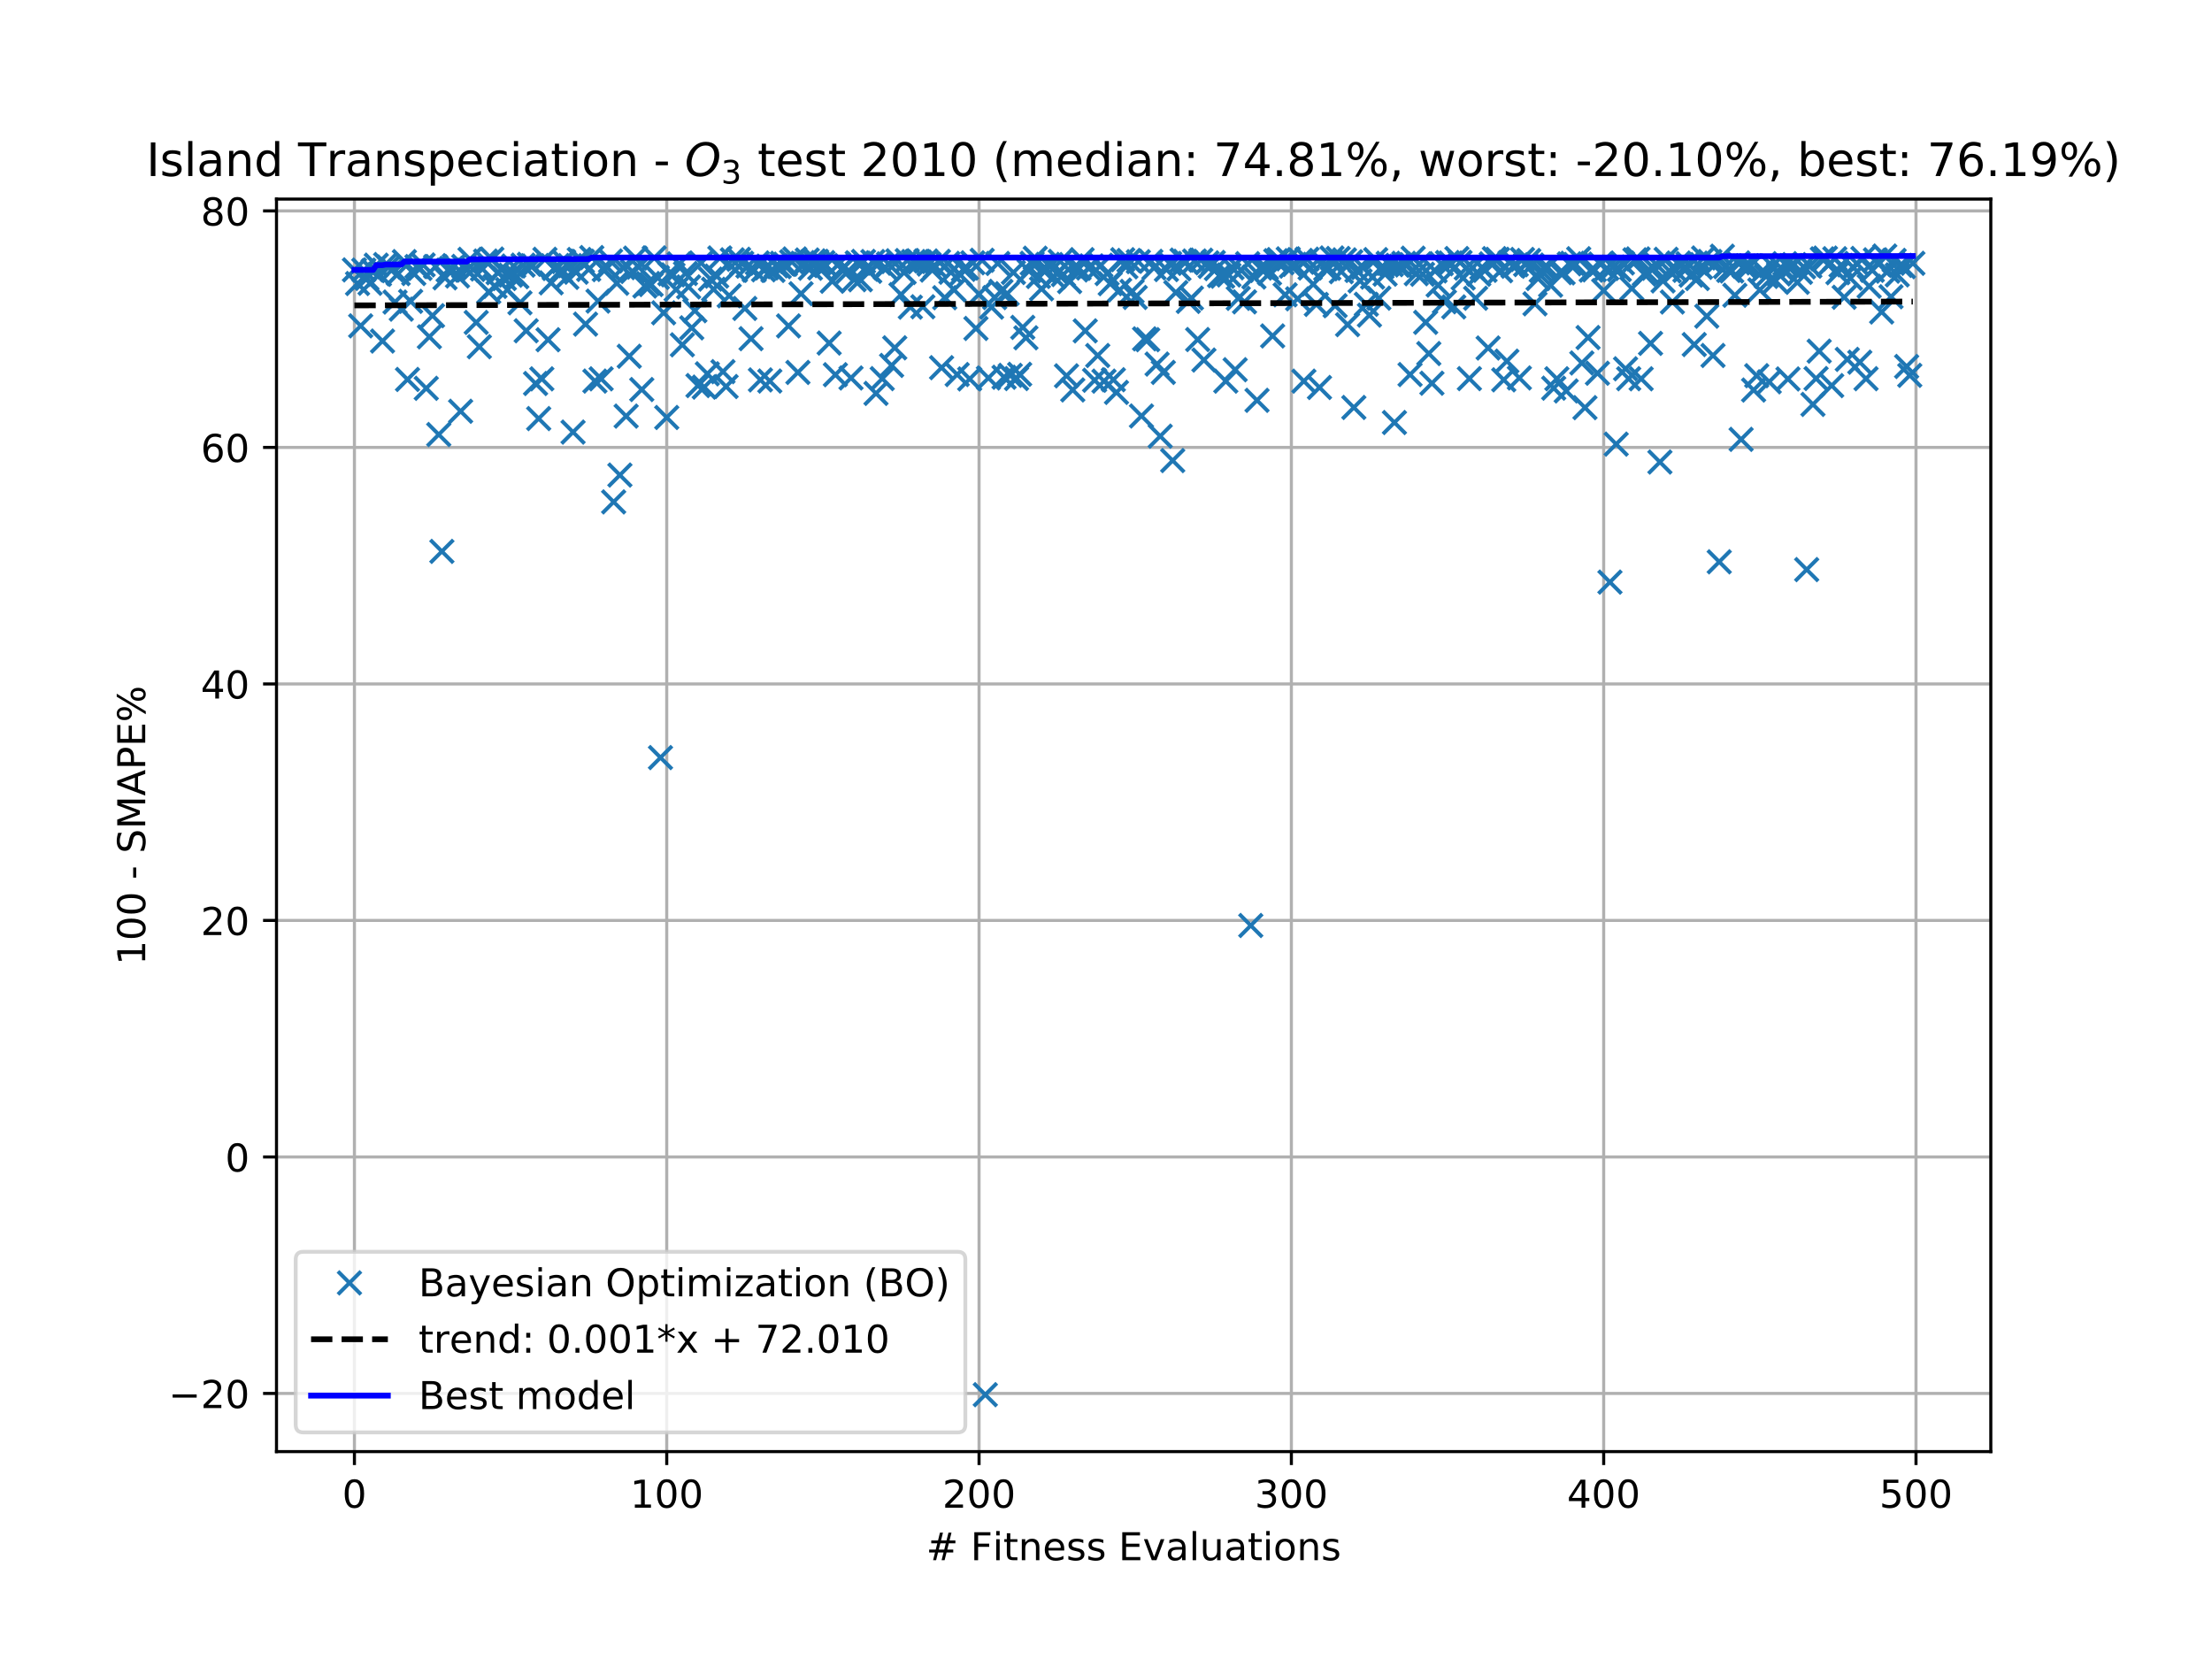 <?xml version="1.0" encoding="utf-8" standalone="no"?>
<!DOCTYPE svg PUBLIC "-//W3C//DTD SVG 1.1//EN"
  "http://www.w3.org/Graphics/SVG/1.1/DTD/svg11.dtd">
<!-- Created with matplotlib (https://matplotlib.org/) -->
<svg height="432pt" version="1.1" viewBox="0 0 576 432" width="576pt" xmlns="http://www.w3.org/2000/svg" xmlns:xlink="http://www.w3.org/1999/xlink">
 <defs>
  <style type="text/css">
*{stroke-linecap:butt;stroke-linejoin:round;white-space:pre;}
  </style>
 </defs>
 <g id="figure_1">
  <g id="patch_1">
   <path d="M 0 432 
L 576 432 
L 576 0 
L 0 0 
z
" style="fill:#ffffff;"/>
  </g>
  <g id="axes_1">
   <g id="patch_2">
    <path d="M 72 378 
L 518.4 378 
L 518.4 51.84 
L 72 51.84 
z
" style="fill:#ffffff;"/>
   </g>
   <g id="matplotlib.axis_1">
    <g id="xtick_1">
     <g id="line2d_1">
      <path clip-path="url(#p905ee55eff)" d="M 92.291 378 
L 92.291 51.84 
" style="fill:none;stroke:#b0b0b0;stroke-linecap:square;stroke-width:0.8;"/>
     </g>
     <g id="line2d_2">
      <defs>
       <path d="M 0 0 
L 0 3.5 
" id="m37c18d01ef" style="stroke:#000000;stroke-width:0.8;"/>
      </defs>
      <g>
       <use style="stroke:#000000;stroke-width:0.8;" x="92.291" xlink:href="#m37c18d01ef" y="378"/>
      </g>
     </g>
     <g id="text_1">
      <!-- 0 -->
      <defs>
       <path d="M 31.781 66.406 
Q 24.172 66.406 20.328 58.906 
Q 16.5 51.422 16.5 36.375 
Q 16.5 21.391 20.328 13.891 
Q 24.172 6.391 31.781 6.391 
Q 39.453 6.391 43.281 13.891 
Q 47.125 21.391 47.125 36.375 
Q 47.125 51.422 43.281 58.906 
Q 39.453 66.406 31.781 66.406 
z
M 31.781 74.219 
Q 44.047 74.219 50.516 64.516 
Q 56.984 54.828 56.984 36.375 
Q 56.984 17.969 50.516 8.266 
Q 44.047 -1.422 31.781 -1.422 
Q 19.531 -1.422 13.062 8.266 
Q 6.594 17.969 6.594 36.375 
Q 6.594 54.828 13.062 64.516 
Q 19.531 74.219 31.781 74.219 
z
" id="DejaVuSans-48"/>
      </defs>
      <g transform="translate(89.11 392.598)scale(0.1 -0.1)">
       <use xlink:href="#DejaVuSans-48"/>
      </g>
     </g>
    </g>
    <g id="xtick_2">
     <g id="line2d_3">
      <path clip-path="url(#p905ee55eff)" d="M 173.617 378 
L 173.617 51.84 
" style="fill:none;stroke:#b0b0b0;stroke-linecap:square;stroke-width:0.8;"/>
     </g>
     <g id="line2d_4">
      <g>
       <use style="stroke:#000000;stroke-width:0.8;" x="173.617" xlink:href="#m37c18d01ef" y="378"/>
      </g>
     </g>
     <g id="text_2">
      <!-- 100 -->
      <defs>
       <path d="M 12.406 8.297 
L 28.516 8.297 
L 28.516 63.922 
L 10.984 60.406 
L 10.984 69.391 
L 28.422 72.906 
L 38.281 72.906 
L 38.281 8.297 
L 54.391 8.297 
L 54.391 0 
L 12.406 0 
z
" id="DejaVuSans-49"/>
      </defs>
      <g transform="translate(164.073 392.598)scale(0.1 -0.1)">
       <use xlink:href="#DejaVuSans-49"/>
       <use x="63.623" xlink:href="#DejaVuSans-48"/>
       <use x="127.246" xlink:href="#DejaVuSans-48"/>
      </g>
     </g>
    </g>
    <g id="xtick_3">
     <g id="line2d_5">
      <path clip-path="url(#p905ee55eff)" d="M 254.943 378 
L 254.943 51.84 
" style="fill:none;stroke:#b0b0b0;stroke-linecap:square;stroke-width:0.8;"/>
     </g>
     <g id="line2d_6">
      <g>
       <use style="stroke:#000000;stroke-width:0.8;" x="254.943" xlink:href="#m37c18d01ef" y="378"/>
      </g>
     </g>
     <g id="text_3">
      <!-- 200 -->
      <defs>
       <path d="M 19.188 8.297 
L 53.609 8.297 
L 53.609 0 
L 7.328 0 
L 7.328 8.297 
Q 12.938 14.109 22.625 23.891 
Q 32.328 33.688 34.812 36.531 
Q 39.547 41.844 41.422 45.531 
Q 43.312 49.219 43.312 52.781 
Q 43.312 58.594 39.234 62.25 
Q 35.156 65.922 28.609 65.922 
Q 23.969 65.922 18.812 64.312 
Q 13.672 62.703 7.812 59.422 
L 7.812 69.391 
Q 13.766 71.781 18.938 73 
Q 24.125 74.219 28.422 74.219 
Q 39.75 74.219 46.484 68.547 
Q 53.219 62.891 53.219 53.422 
Q 53.219 48.922 51.531 44.891 
Q 49.859 40.875 45.406 35.406 
Q 44.188 33.984 37.641 27.219 
Q 31.109 20.453 19.188 8.297 
z
" id="DejaVuSans-50"/>
      </defs>
      <g transform="translate(245.4 392.598)scale(0.1 -0.1)">
       <use xlink:href="#DejaVuSans-50"/>
       <use x="63.623" xlink:href="#DejaVuSans-48"/>
       <use x="127.246" xlink:href="#DejaVuSans-48"/>
      </g>
     </g>
    </g>
    <g id="xtick_4">
     <g id="line2d_7">
      <path clip-path="url(#p905ee55eff)" d="M 336.27 378 
L 336.27 51.84 
" style="fill:none;stroke:#b0b0b0;stroke-linecap:square;stroke-width:0.8;"/>
     </g>
     <g id="line2d_8">
      <g>
       <use style="stroke:#000000;stroke-width:0.8;" x="336.27" xlink:href="#m37c18d01ef" y="378"/>
      </g>
     </g>
     <g id="text_4">
      <!-- 300 -->
      <defs>
       <path d="M 40.578 39.312 
Q 47.656 37.797 51.625 33 
Q 55.609 28.219 55.609 21.188 
Q 55.609 10.406 48.188 4.484 
Q 40.766 -1.422 27.094 -1.422 
Q 22.516 -1.422 17.656 -0.516 
Q 12.797 0.391 7.625 2.203 
L 7.625 11.719 
Q 11.719 9.328 16.594 8.109 
Q 21.484 6.891 26.812 6.891 
Q 36.078 6.891 40.938 10.547 
Q 45.797 14.203 45.797 21.188 
Q 45.797 27.641 41.281 31.266 
Q 36.766 34.906 28.719 34.906 
L 20.219 34.906 
L 20.219 43.016 
L 29.109 43.016 
Q 36.375 43.016 40.234 45.922 
Q 44.094 48.828 44.094 54.297 
Q 44.094 59.906 40.109 62.906 
Q 36.141 65.922 28.719 65.922 
Q 24.656 65.922 20.016 65.031 
Q 15.375 64.156 9.812 62.312 
L 9.812 71.094 
Q 15.438 72.656 20.344 73.438 
Q 25.25 74.219 29.594 74.219 
Q 40.828 74.219 47.359 69.109 
Q 53.906 64.016 53.906 55.328 
Q 53.906 49.266 50.438 45.094 
Q 46.969 40.922 40.578 39.312 
z
" id="DejaVuSans-51"/>
      </defs>
      <g transform="translate(326.726 392.598)scale(0.1 -0.1)">
       <use xlink:href="#DejaVuSans-51"/>
       <use x="63.623" xlink:href="#DejaVuSans-48"/>
       <use x="127.246" xlink:href="#DejaVuSans-48"/>
      </g>
     </g>
    </g>
    <g id="xtick_5">
     <g id="line2d_9">
      <path clip-path="url(#p905ee55eff)" d="M 417.596 378 
L 417.596 51.84 
" style="fill:none;stroke:#b0b0b0;stroke-linecap:square;stroke-width:0.8;"/>
     </g>
     <g id="line2d_10">
      <g>
       <use style="stroke:#000000;stroke-width:0.8;" x="417.596" xlink:href="#m37c18d01ef" y="378"/>
      </g>
     </g>
     <g id="text_5">
      <!-- 400 -->
      <defs>
       <path d="M 37.797 64.312 
L 12.891 25.391 
L 37.797 25.391 
z
M 35.203 72.906 
L 47.609 72.906 
L 47.609 25.391 
L 58.016 25.391 
L 58.016 17.188 
L 47.609 17.188 
L 47.609 0 
L 37.797 0 
L 37.797 17.188 
L 4.891 17.188 
L 4.891 26.703 
z
" id="DejaVuSans-52"/>
      </defs>
      <g transform="translate(408.052 392.598)scale(0.1 -0.1)">
       <use xlink:href="#DejaVuSans-52"/>
       <use x="63.623" xlink:href="#DejaVuSans-48"/>
       <use x="127.246" xlink:href="#DejaVuSans-48"/>
      </g>
     </g>
    </g>
    <g id="xtick_6">
     <g id="line2d_11">
      <path clip-path="url(#p905ee55eff)" d="M 498.922 378 
L 498.922 51.84 
" style="fill:none;stroke:#b0b0b0;stroke-linecap:square;stroke-width:0.8;"/>
     </g>
     <g id="line2d_12">
      <g>
       <use style="stroke:#000000;stroke-width:0.8;" x="498.922" xlink:href="#m37c18d01ef" y="378"/>
      </g>
     </g>
     <g id="text_6">
      <!-- 500 -->
      <defs>
       <path d="M 10.797 72.906 
L 49.516 72.906 
L 49.516 64.594 
L 19.828 64.594 
L 19.828 46.734 
Q 21.969 47.469 24.109 47.828 
Q 26.266 48.188 28.422 48.188 
Q 40.625 48.188 47.75 41.5 
Q 54.891 34.812 54.891 23.391 
Q 54.891 11.625 47.562 5.094 
Q 40.234 -1.422 26.906 -1.422 
Q 22.312 -1.422 17.547 -0.641 
Q 12.797 0.141 7.719 1.703 
L 7.719 11.625 
Q 12.109 9.234 16.797 8.062 
Q 21.484 6.891 26.703 6.891 
Q 35.156 6.891 40.078 11.328 
Q 45.016 15.766 45.016 23.391 
Q 45.016 31 40.078 35.438 
Q 35.156 39.891 26.703 39.891 
Q 22.75 39.891 18.812 39.016 
Q 14.891 38.141 10.797 36.281 
z
" id="DejaVuSans-53"/>
      </defs>
      <g transform="translate(489.379 392.598)scale(0.1 -0.1)">
       <use xlink:href="#DejaVuSans-53"/>
       <use x="63.623" xlink:href="#DejaVuSans-48"/>
       <use x="127.246" xlink:href="#DejaVuSans-48"/>
      </g>
     </g>
    </g>
    <g id="text_7">
     <!-- # Fitness Evaluations -->
     <defs>
      <path d="M 51.125 44 
L 36.922 44 
L 32.812 27.688 
L 47.125 27.688 
z
M 43.797 71.781 
L 38.719 51.516 
L 52.984 51.516 
L 58.109 71.781 
L 65.922 71.781 
L 60.891 51.516 
L 76.125 51.516 
L 76.125 44 
L 58.984 44 
L 54.984 27.688 
L 70.516 27.688 
L 70.516 20.219 
L 53.078 20.219 
L 48 0 
L 40.188 0 
L 45.219 20.219 
L 30.906 20.219 
L 25.875 0 
L 18.016 0 
L 23.094 20.219 
L 7.719 20.219 
L 7.719 27.688 
L 24.906 27.688 
L 29 44 
L 13.281 44 
L 13.281 51.516 
L 30.906 51.516 
L 35.891 71.781 
z
" id="DejaVuSans-35"/>
      <path id="DejaVuSans-32"/>
      <path d="M 9.812 72.906 
L 51.703 72.906 
L 51.703 64.594 
L 19.672 64.594 
L 19.672 43.109 
L 48.578 43.109 
L 48.578 34.812 
L 19.672 34.812 
L 19.672 0 
L 9.812 0 
z
" id="DejaVuSans-70"/>
      <path d="M 9.422 54.688 
L 18.406 54.688 
L 18.406 0 
L 9.422 0 
z
M 9.422 75.984 
L 18.406 75.984 
L 18.406 64.594 
L 9.422 64.594 
z
" id="DejaVuSans-105"/>
      <path d="M 18.312 70.219 
L 18.312 54.688 
L 36.812 54.688 
L 36.812 47.703 
L 18.312 47.703 
L 18.312 18.016 
Q 18.312 11.328 20.141 9.422 
Q 21.969 7.516 27.594 7.516 
L 36.812 7.516 
L 36.812 0 
L 27.594 0 
Q 17.188 0 13.234 3.875 
Q 9.281 7.766 9.281 18.016 
L 9.281 47.703 
L 2.688 47.703 
L 2.688 54.688 
L 9.281 54.688 
L 9.281 70.219 
z
" id="DejaVuSans-116"/>
      <path d="M 54.891 33.016 
L 54.891 0 
L 45.906 0 
L 45.906 32.719 
Q 45.906 40.484 42.875 44.328 
Q 39.844 48.188 33.797 48.188 
Q 26.516 48.188 22.312 43.547 
Q 18.109 38.922 18.109 30.906 
L 18.109 0 
L 9.078 0 
L 9.078 54.688 
L 18.109 54.688 
L 18.109 46.188 
Q 21.344 51.125 25.703 53.562 
Q 30.078 56 35.797 56 
Q 45.219 56 50.047 50.172 
Q 54.891 44.344 54.891 33.016 
z
" id="DejaVuSans-110"/>
      <path d="M 56.203 29.594 
L 56.203 25.203 
L 14.891 25.203 
Q 15.484 15.922 20.484 11.062 
Q 25.484 6.203 34.422 6.203 
Q 39.594 6.203 44.453 7.469 
Q 49.312 8.734 54.109 11.281 
L 54.109 2.781 
Q 49.266 0.734 44.188 -0.344 
Q 39.109 -1.422 33.891 -1.422 
Q 20.797 -1.422 13.156 6.188 
Q 5.516 13.812 5.516 26.812 
Q 5.516 40.234 12.766 48.109 
Q 20.016 56 32.328 56 
Q 43.359 56 49.781 48.891 
Q 56.203 41.797 56.203 29.594 
z
M 47.219 32.234 
Q 47.125 39.594 43.094 43.984 
Q 39.062 48.391 32.422 48.391 
Q 24.906 48.391 20.391 44.141 
Q 15.875 39.891 15.188 32.172 
z
" id="DejaVuSans-101"/>
      <path d="M 44.281 53.078 
L 44.281 44.578 
Q 40.484 46.531 36.375 47.5 
Q 32.281 48.484 27.875 48.484 
Q 21.188 48.484 17.844 46.438 
Q 14.5 44.391 14.5 40.281 
Q 14.5 37.156 16.891 35.375 
Q 19.281 33.594 26.516 31.984 
L 29.594 31.297 
Q 39.156 29.25 43.188 25.516 
Q 47.219 21.781 47.219 15.094 
Q 47.219 7.469 41.188 3.016 
Q 35.156 -1.422 24.609 -1.422 
Q 20.219 -1.422 15.453 -0.562 
Q 10.688 0.297 5.422 2 
L 5.422 11.281 
Q 10.406 8.688 15.234 7.391 
Q 20.062 6.109 24.812 6.109 
Q 31.156 6.109 34.562 8.281 
Q 37.984 10.453 37.984 14.406 
Q 37.984 18.062 35.516 20.016 
Q 33.062 21.969 24.703 23.781 
L 21.578 24.516 
Q 13.234 26.266 9.516 29.906 
Q 5.812 33.547 5.812 39.891 
Q 5.812 47.609 11.281 51.797 
Q 16.75 56 26.812 56 
Q 31.781 56 36.172 55.266 
Q 40.578 54.547 44.281 53.078 
z
" id="DejaVuSans-115"/>
      <path d="M 9.812 72.906 
L 55.906 72.906 
L 55.906 64.594 
L 19.672 64.594 
L 19.672 43.016 
L 54.391 43.016 
L 54.391 34.719 
L 19.672 34.719 
L 19.672 8.297 
L 56.781 8.297 
L 56.781 0 
L 9.812 0 
z
" id="DejaVuSans-69"/>
      <path d="M 2.984 54.688 
L 12.5 54.688 
L 29.594 8.797 
L 46.688 54.688 
L 56.203 54.688 
L 35.688 0 
L 23.484 0 
z
" id="DejaVuSans-118"/>
      <path d="M 34.281 27.484 
Q 23.391 27.484 19.188 25 
Q 14.984 22.516 14.984 16.5 
Q 14.984 11.719 18.141 8.906 
Q 21.297 6.109 26.703 6.109 
Q 34.188 6.109 38.703 11.406 
Q 43.219 16.703 43.219 25.484 
L 43.219 27.484 
z
M 52.203 31.203 
L 52.203 0 
L 43.219 0 
L 43.219 8.297 
Q 40.141 3.328 35.547 0.953 
Q 30.953 -1.422 24.312 -1.422 
Q 15.922 -1.422 10.953 3.297 
Q 6 8.016 6 15.922 
Q 6 25.141 12.172 29.828 
Q 18.359 34.516 30.609 34.516 
L 43.219 34.516 
L 43.219 35.406 
Q 43.219 41.609 39.141 45 
Q 35.062 48.391 27.688 48.391 
Q 23 48.391 18.547 47.266 
Q 14.109 46.141 10.016 43.891 
L 10.016 52.203 
Q 14.938 54.109 19.578 55.047 
Q 24.219 56 28.609 56 
Q 40.484 56 46.344 49.844 
Q 52.203 43.703 52.203 31.203 
z
" id="DejaVuSans-97"/>
      <path d="M 9.422 75.984 
L 18.406 75.984 
L 18.406 0 
L 9.422 0 
z
" id="DejaVuSans-108"/>
      <path d="M 8.5 21.578 
L 8.5 54.688 
L 17.484 54.688 
L 17.484 21.922 
Q 17.484 14.156 20.5 10.266 
Q 23.531 6.391 29.594 6.391 
Q 36.859 6.391 41.078 11.031 
Q 45.312 15.672 45.312 23.688 
L 45.312 54.688 
L 54.297 54.688 
L 54.297 0 
L 45.312 0 
L 45.312 8.406 
Q 42.047 3.422 37.719 1 
Q 33.406 -1.422 27.688 -1.422 
Q 18.266 -1.422 13.375 4.438 
Q 8.5 10.297 8.5 21.578 
z
M 31.109 56 
z
" id="DejaVuSans-117"/>
      <path d="M 30.609 48.391 
Q 23.391 48.391 19.188 42.75 
Q 14.984 37.109 14.984 27.297 
Q 14.984 17.484 19.156 11.844 
Q 23.344 6.203 30.609 6.203 
Q 37.797 6.203 41.984 11.859 
Q 46.188 17.531 46.188 27.297 
Q 46.188 37.016 41.984 42.703 
Q 37.797 48.391 30.609 48.391 
z
M 30.609 56 
Q 42.328 56 49.016 48.375 
Q 55.719 40.766 55.719 27.297 
Q 55.719 13.875 49.016 6.219 
Q 42.328 -1.422 30.609 -1.422 
Q 18.844 -1.422 12.172 6.219 
Q 5.516 13.875 5.516 27.297 
Q 5.516 40.766 12.172 48.375 
Q 18.844 56 30.609 56 
z
" id="DejaVuSans-111"/>
     </defs>
     <g transform="translate(241.171 406.277)scale(0.1 -0.1)">
      <use xlink:href="#DejaVuSans-35"/>
      <use x="83.789" xlink:href="#DejaVuSans-32"/>
      <use x="115.576" xlink:href="#DejaVuSans-70"/>
      <use x="172.986" xlink:href="#DejaVuSans-105"/>
      <use x="200.77" xlink:href="#DejaVuSans-116"/>
      <use x="239.979" xlink:href="#DejaVuSans-110"/>
      <use x="303.357" xlink:href="#DejaVuSans-101"/>
      <use x="364.881" xlink:href="#DejaVuSans-115"/>
      <use x="416.98" xlink:href="#DejaVuSans-115"/>
      <use x="469.08" xlink:href="#DejaVuSans-32"/>
      <use x="500.867" xlink:href="#DejaVuSans-69"/>
      <use x="564.051" xlink:href="#DejaVuSans-118"/>
      <use x="623.23" xlink:href="#DejaVuSans-97"/>
      <use x="684.51" xlink:href="#DejaVuSans-108"/>
      <use x="712.293" xlink:href="#DejaVuSans-117"/>
      <use x="775.672" xlink:href="#DejaVuSans-97"/>
      <use x="836.951" xlink:href="#DejaVuSans-116"/>
      <use x="876.16" xlink:href="#DejaVuSans-105"/>
      <use x="903.943" xlink:href="#DejaVuSans-111"/>
      <use x="965.125" xlink:href="#DejaVuSans-110"/>
      <use x="1028.504" xlink:href="#DejaVuSans-115"/>
     </g>
    </g>
   </g>
   <g id="matplotlib.axis_2">
    <g id="ytick_1">
     <g id="line2d_13">
      <path clip-path="url(#p905ee55eff)" d="M 72 362.856 
L 518.4 362.856 
" style="fill:none;stroke:#b0b0b0;stroke-linecap:square;stroke-width:0.8;"/>
     </g>
     <g id="line2d_14">
      <defs>
       <path d="M 0 0 
L -3.5 0 
" id="mfca0805097" style="stroke:#000000;stroke-width:0.8;"/>
      </defs>
      <g>
       <use style="stroke:#000000;stroke-width:0.8;" x="72" xlink:href="#mfca0805097" y="362.856"/>
      </g>
     </g>
     <g id="text_8">
      <!-- −20 -->
      <defs>
       <path d="M 10.594 35.5 
L 73.188 35.5 
L 73.188 27.203 
L 10.594 27.203 
z
" id="DejaVuSans-8722"/>
      </defs>
      <g transform="translate(43.895 366.655)scale(0.1 -0.1)">
       <use xlink:href="#DejaVuSans-8722"/>
       <use x="83.789" xlink:href="#DejaVuSans-50"/>
       <use x="147.412" xlink:href="#DejaVuSans-48"/>
      </g>
     </g>
    </g>
    <g id="ytick_2">
     <g id="line2d_15">
      <path clip-path="url(#p905ee55eff)" d="M 72 301.269 
L 518.4 301.269 
" style="fill:none;stroke:#b0b0b0;stroke-linecap:square;stroke-width:0.8;"/>
     </g>
     <g id="line2d_16">
      <g>
       <use style="stroke:#000000;stroke-width:0.8;" x="72" xlink:href="#mfca0805097" y="301.269"/>
      </g>
     </g>
     <g id="text_9">
      <!-- 0 -->
      <g transform="translate(58.638 305.068)scale(0.1 -0.1)">
       <use xlink:href="#DejaVuSans-48"/>
      </g>
     </g>
    </g>
    <g id="ytick_3">
     <g id="line2d_17">
      <path clip-path="url(#p905ee55eff)" d="M 72 239.682 
L 518.4 239.682 
" style="fill:none;stroke:#b0b0b0;stroke-linecap:square;stroke-width:0.8;"/>
     </g>
     <g id="line2d_18">
      <g>
       <use style="stroke:#000000;stroke-width:0.8;" x="72" xlink:href="#mfca0805097" y="239.682"/>
      </g>
     </g>
     <g id="text_10">
      <!-- 20 -->
      <g transform="translate(52.275 243.481)scale(0.1 -0.1)">
       <use xlink:href="#DejaVuSans-50"/>
       <use x="63.623" xlink:href="#DejaVuSans-48"/>
      </g>
     </g>
    </g>
    <g id="ytick_4">
     <g id="line2d_19">
      <path clip-path="url(#p905ee55eff)" d="M 72 178.094 
L 518.4 178.094 
" style="fill:none;stroke:#b0b0b0;stroke-linecap:square;stroke-width:0.8;"/>
     </g>
     <g id="line2d_20">
      <g>
       <use style="stroke:#000000;stroke-width:0.8;" x="72" xlink:href="#mfca0805097" y="178.094"/>
      </g>
     </g>
     <g id="text_11">
      <!-- 40 -->
      <g transform="translate(52.275 181.894)scale(0.1 -0.1)">
       <use xlink:href="#DejaVuSans-52"/>
       <use x="63.623" xlink:href="#DejaVuSans-48"/>
      </g>
     </g>
    </g>
    <g id="ytick_5">
     <g id="line2d_21">
      <path clip-path="url(#p905ee55eff)" d="M 72 116.507 
L 518.4 116.507 
" style="fill:none;stroke:#b0b0b0;stroke-linecap:square;stroke-width:0.8;"/>
     </g>
     <g id="line2d_22">
      <g>
       <use style="stroke:#000000;stroke-width:0.8;" x="72" xlink:href="#mfca0805097" y="116.507"/>
      </g>
     </g>
     <g id="text_12">
      <!-- 60 -->
      <defs>
       <path d="M 33.016 40.375 
Q 26.375 40.375 22.484 35.828 
Q 18.609 31.297 18.609 23.391 
Q 18.609 15.531 22.484 10.953 
Q 26.375 6.391 33.016 6.391 
Q 39.656 6.391 43.531 10.953 
Q 47.406 15.531 47.406 23.391 
Q 47.406 31.297 43.531 35.828 
Q 39.656 40.375 33.016 40.375 
z
M 52.594 71.297 
L 52.594 62.312 
Q 48.875 64.062 45.094 64.984 
Q 41.312 65.922 37.594 65.922 
Q 27.828 65.922 22.672 59.328 
Q 17.531 52.734 16.797 39.406 
Q 19.672 43.656 24.016 45.922 
Q 28.375 48.188 33.594 48.188 
Q 44.578 48.188 50.953 41.516 
Q 57.328 34.859 57.328 23.391 
Q 57.328 12.156 50.688 5.359 
Q 44.047 -1.422 33.016 -1.422 
Q 20.359 -1.422 13.672 8.266 
Q 6.984 17.969 6.984 36.375 
Q 6.984 53.656 15.188 63.938 
Q 23.391 74.219 37.203 74.219 
Q 40.922 74.219 44.703 73.484 
Q 48.484 72.75 52.594 71.297 
z
" id="DejaVuSans-54"/>
      </defs>
      <g transform="translate(52.275 120.306)scale(0.1 -0.1)">
       <use xlink:href="#DejaVuSans-54"/>
       <use x="63.623" xlink:href="#DejaVuSans-48"/>
      </g>
     </g>
    </g>
    <g id="ytick_6">
     <g id="line2d_23">
      <path clip-path="url(#p905ee55eff)" d="M 72 54.92 
L 518.4 54.92 
" style="fill:none;stroke:#b0b0b0;stroke-linecap:square;stroke-width:0.8;"/>
     </g>
     <g id="line2d_24">
      <g>
       <use style="stroke:#000000;stroke-width:0.8;" x="72" xlink:href="#mfca0805097" y="54.92"/>
      </g>
     </g>
     <g id="text_13">
      <!-- 80 -->
      <defs>
       <path d="M 31.781 34.625 
Q 24.75 34.625 20.719 30.859 
Q 16.703 27.094 16.703 20.516 
Q 16.703 13.922 20.719 10.156 
Q 24.75 6.391 31.781 6.391 
Q 38.812 6.391 42.859 10.172 
Q 46.922 13.969 46.922 20.516 
Q 46.922 27.094 42.891 30.859 
Q 38.875 34.625 31.781 34.625 
z
M 21.922 38.812 
Q 15.578 40.375 12.031 44.719 
Q 8.5 49.078 8.5 55.328 
Q 8.5 64.062 14.719 69.141 
Q 20.953 74.219 31.781 74.219 
Q 42.672 74.219 48.875 69.141 
Q 55.078 64.062 55.078 55.328 
Q 55.078 49.078 51.531 44.719 
Q 48 40.375 41.703 38.812 
Q 48.828 37.156 52.797 32.312 
Q 56.781 27.484 56.781 20.516 
Q 56.781 9.906 50.312 4.234 
Q 43.844 -1.422 31.781 -1.422 
Q 19.734 -1.422 13.25 4.234 
Q 6.781 9.906 6.781 20.516 
Q 6.781 27.484 10.781 32.312 
Q 14.797 37.156 21.922 38.812 
z
M 18.312 54.391 
Q 18.312 48.734 21.844 45.562 
Q 25.391 42.391 31.781 42.391 
Q 38.141 42.391 41.719 45.562 
Q 45.312 48.734 45.312 54.391 
Q 45.312 60.062 41.719 63.234 
Q 38.141 66.406 31.781 66.406 
Q 25.391 66.406 21.844 63.234 
Q 18.312 60.062 18.312 54.391 
z
" id="DejaVuSans-56"/>
      </defs>
      <g transform="translate(52.275 58.719)scale(0.1 -0.1)">
       <use xlink:href="#DejaVuSans-56"/>
       <use x="63.623" xlink:href="#DejaVuSans-48"/>
      </g>
     </g>
    </g>
    <g id="text_14">
     <!-- 100 - SMAPE% -->
     <defs>
      <path d="M 4.891 31.391 
L 31.203 31.391 
L 31.203 23.391 
L 4.891 23.391 
z
" id="DejaVuSans-45"/>
      <path d="M 53.516 70.516 
L 53.516 60.891 
Q 47.906 63.578 42.922 64.891 
Q 37.938 66.219 33.297 66.219 
Q 25.25 66.219 20.875 63.094 
Q 16.5 59.969 16.5 54.203 
Q 16.5 49.359 19.406 46.891 
Q 22.312 44.438 30.422 42.922 
L 36.375 41.703 
Q 47.406 39.594 52.656 34.297 
Q 57.906 29 57.906 20.125 
Q 57.906 9.516 50.797 4.047 
Q 43.703 -1.422 29.984 -1.422 
Q 24.812 -1.422 18.969 -0.25 
Q 13.141 0.922 6.891 3.219 
L 6.891 13.375 
Q 12.891 10.016 18.656 8.297 
Q 24.422 6.594 29.984 6.594 
Q 38.422 6.594 43.016 9.906 
Q 47.609 13.234 47.609 19.391 
Q 47.609 24.75 44.312 27.781 
Q 41.016 30.812 33.5 32.328 
L 27.484 33.5 
Q 16.453 35.688 11.516 40.375 
Q 6.594 45.062 6.594 53.422 
Q 6.594 63.094 13.406 68.656 
Q 20.219 74.219 32.172 74.219 
Q 37.312 74.219 42.625 73.281 
Q 47.953 72.359 53.516 70.516 
z
" id="DejaVuSans-83"/>
      <path d="M 9.812 72.906 
L 24.516 72.906 
L 43.109 23.297 
L 61.812 72.906 
L 76.516 72.906 
L 76.516 0 
L 66.891 0 
L 66.891 64.016 
L 48.094 14.016 
L 38.188 14.016 
L 19.391 64.016 
L 19.391 0 
L 9.812 0 
z
" id="DejaVuSans-77"/>
      <path d="M 34.188 63.188 
L 20.797 26.906 
L 47.609 26.906 
z
M 28.609 72.906 
L 39.797 72.906 
L 67.578 0 
L 57.328 0 
L 50.688 18.703 
L 17.828 18.703 
L 11.188 0 
L 0.781 0 
z
" id="DejaVuSans-65"/>
      <path d="M 19.672 64.797 
L 19.672 37.406 
L 32.078 37.406 
Q 38.969 37.406 42.719 40.969 
Q 46.484 44.531 46.484 51.125 
Q 46.484 57.672 42.719 61.234 
Q 38.969 64.797 32.078 64.797 
z
M 9.812 72.906 
L 32.078 72.906 
Q 44.344 72.906 50.609 67.359 
Q 56.891 61.812 56.891 51.125 
Q 56.891 40.328 50.609 34.812 
Q 44.344 29.297 32.078 29.297 
L 19.672 29.297 
L 19.672 0 
L 9.812 0 
z
" id="DejaVuSans-80"/>
      <path d="M 72.703 32.078 
Q 68.453 32.078 66.031 28.469 
Q 63.625 24.859 63.625 18.406 
Q 63.625 12.062 66.031 8.422 
Q 68.453 4.781 72.703 4.781 
Q 76.859 4.781 79.266 8.422 
Q 81.688 12.062 81.688 18.406 
Q 81.688 24.812 79.266 28.438 
Q 76.859 32.078 72.703 32.078 
z
M 72.703 38.281 
Q 80.422 38.281 84.953 32.906 
Q 89.5 27.547 89.5 18.406 
Q 89.5 9.281 84.938 3.922 
Q 80.375 -1.422 72.703 -1.422 
Q 64.891 -1.422 60.344 3.922 
Q 55.812 9.281 55.812 18.406 
Q 55.812 27.594 60.375 32.938 
Q 64.938 38.281 72.703 38.281 
z
M 22.312 68.016 
Q 18.109 68.016 15.688 64.375 
Q 13.281 60.75 13.281 54.391 
Q 13.281 47.953 15.672 44.328 
Q 18.062 40.719 22.312 40.719 
Q 26.562 40.719 28.969 44.328 
Q 31.391 47.953 31.391 54.391 
Q 31.391 60.688 28.953 64.344 
Q 26.516 68.016 22.312 68.016 
z
M 66.406 74.219 
L 74.219 74.219 
L 28.609 -1.422 
L 20.797 -1.422 
z
M 22.312 74.219 
Q 30.031 74.219 34.609 68.875 
Q 39.203 63.531 39.203 54.391 
Q 39.203 45.172 34.641 39.844 
Q 30.078 34.516 22.312 34.516 
Q 14.547 34.516 10.031 39.859 
Q 5.516 45.219 5.516 54.391 
Q 5.516 63.484 10.047 68.844 
Q 14.594 74.219 22.312 74.219 
z
" id="DejaVuSans-37"/>
     </defs>
     <g transform="translate(37.816 251.279)rotate(-90)scale(0.1 -0.1)">
      <use xlink:href="#DejaVuSans-49"/>
      <use x="63.623" xlink:href="#DejaVuSans-48"/>
      <use x="127.246" xlink:href="#DejaVuSans-48"/>
      <use x="190.869" xlink:href="#DejaVuSans-32"/>
      <use x="222.656" xlink:href="#DejaVuSans-45"/>
      <use x="258.74" xlink:href="#DejaVuSans-32"/>
      <use x="290.527" xlink:href="#DejaVuSans-83"/>
      <use x="354.004" xlink:href="#DejaVuSans-77"/>
      <use x="440.283" xlink:href="#DejaVuSans-65"/>
      <use x="508.691" xlink:href="#DejaVuSans-80"/>
      <use x="568.994" xlink:href="#DejaVuSans-69"/>
      <use x="632.178" xlink:href="#DejaVuSans-37"/>
     </g>
    </g>
   </g>
   <g id="line2d_25">
    <defs>
     <path d="M -3 3 
L 3 -3 
M -3 -3 
L 3 3 
" id="m331abf8b68" style="stroke:#1f77b4;"/>
    </defs>
    <g clip-path="url(#p905ee55eff)">
     <use style="fill:#1f77b4;stroke:#1f77b4;" x="92.291" xlink:href="#m331abf8b68" y="70.279"/>
     <use style="fill:#1f77b4;stroke:#1f77b4;" x="93.104" xlink:href="#m331abf8b68" y="73.828"/>
     <use style="fill:#1f77b4;stroke:#1f77b4;" x="93.917" xlink:href="#m331abf8b68" y="84.851"/>
     <use style="fill:#1f77b4;stroke:#1f77b4;" x="94.731" xlink:href="#m331abf8b68" y="70.325"/>
     <use style="fill:#1f77b4;stroke:#1f77b4;" x="95.544" xlink:href="#m331abf8b68" y="72.494"/>
     <use style="fill:#1f77b4;stroke:#1f77b4;" x="96.357" xlink:href="#m331abf8b68" y="73.767"/>
     <use style="fill:#1f77b4;stroke:#1f77b4;" x="97.17" xlink:href="#m331abf8b68" y="70.474"/>
     <use style="fill:#1f77b4;stroke:#1f77b4;" x="97.984" xlink:href="#m331abf8b68" y="69.042"/>
     <use style="fill:#1f77b4;stroke:#1f77b4;" x="98.797" xlink:href="#m331abf8b68" y="71.435"/>
     <use style="fill:#1f77b4;stroke:#1f77b4;" x="99.61" xlink:href="#m331abf8b68" y="88.808"/>
     <use style="fill:#1f77b4;stroke:#1f77b4;" x="100.424" xlink:href="#m331abf8b68" y="68.886"/>
     <use style="fill:#1f77b4;stroke:#1f77b4;" x="101.237" xlink:href="#m331abf8b68" y="69.522"/>
     <use style="fill:#1f77b4;stroke:#1f77b4;" x="102.05" xlink:href="#m331abf8b68" y="70.27"/>
     <use style="fill:#1f77b4;stroke:#1f77b4;" x="102.863" xlink:href="#m331abf8b68" y="78.656"/>
     <use style="fill:#1f77b4;stroke:#1f77b4;" x="103.677" xlink:href="#m331abf8b68" y="71.261"/>
     <use style="fill:#1f77b4;stroke:#1f77b4;" x="104.49" xlink:href="#m331abf8b68" y="80.504"/>
     <use style="fill:#1f77b4;stroke:#1f77b4;" x="105.303" xlink:href="#m331abf8b68" y="68.115"/>
     <use style="fill:#1f77b4;stroke:#1f77b4;" x="106.116" xlink:href="#m331abf8b68" y="98.806"/>
     <use style="fill:#1f77b4;stroke:#1f77b4;" x="106.93" xlink:href="#m331abf8b68" y="78.468"/>
     <use style="fill:#1f77b4;stroke:#1f77b4;" x="107.743" xlink:href="#m331abf8b68" y="71.229"/>
     <use style="fill:#1f77b4;stroke:#1f77b4;" x="108.556" xlink:href="#m331abf8b68" y="69.406"/>
     <use style="fill:#1f77b4;stroke:#1f77b4;" x="109.369" xlink:href="#m331abf8b68" y="69.904"/>
     <use style="fill:#1f77b4;stroke:#1f77b4;" x="110.183" xlink:href="#m331abf8b68" y="68.99"/>
     <use style="fill:#1f77b4;stroke:#1f77b4;" x="110.996" xlink:href="#m331abf8b68" y="101.116"/>
     <use style="fill:#1f77b4;stroke:#1f77b4;" x="111.809" xlink:href="#m331abf8b68" y="87.711"/>
     <use style="fill:#1f77b4;stroke:#1f77b4;" x="112.622" xlink:href="#m331abf8b68" y="82.204"/>
     <use style="fill:#1f77b4;stroke:#1f77b4;" x="113.436" xlink:href="#m331abf8b68" y="69.403"/>
     <use style="fill:#1f77b4;stroke:#1f77b4;" x="114.249" xlink:href="#m331abf8b68" y="113.148"/>
     <use style="fill:#1f77b4;stroke:#1f77b4;" x="115.062" xlink:href="#m331abf8b68" y="143.582"/>
     <use style="fill:#1f77b4;stroke:#1f77b4;" x="115.876" xlink:href="#m331abf8b68" y="72.352"/>
     <use style="fill:#1f77b4;stroke:#1f77b4;" x="116.689" xlink:href="#m331abf8b68" y="70.341"/>
     <use style="fill:#1f77b4;stroke:#1f77b4;" x="117.502" xlink:href="#m331abf8b68" y="69.87"/>
     <use style="fill:#1f77b4;stroke:#1f77b4;" x="118.315" xlink:href="#m331abf8b68" y="69.164"/>
     <use style="fill:#1f77b4;stroke:#1f77b4;" x="119.129" xlink:href="#m331abf8b68" y="71.864"/>
     <use style="fill:#1f77b4;stroke:#1f77b4;" x="119.942" xlink:href="#m331abf8b68" y="107.095"/>
     <use style="fill:#1f77b4;stroke:#1f77b4;" x="120.755" xlink:href="#m331abf8b68" y="69.367"/>
     <use style="fill:#1f77b4;stroke:#1f77b4;" x="121.568" xlink:href="#m331abf8b68" y="70.342"/>
     <use style="fill:#1f77b4;stroke:#1f77b4;" x="122.382" xlink:href="#m331abf8b68" y="67.524"/>
     <use style="fill:#1f77b4;stroke:#1f77b4;" x="123.195" xlink:href="#m331abf8b68" y="70.167"/>
     <use style="fill:#1f77b4;stroke:#1f77b4;" x="124.008" xlink:href="#m331abf8b68" y="83.962"/>
     <use style="fill:#1f77b4;stroke:#1f77b4;" x="124.821" xlink:href="#m331abf8b68" y="90.287"/>
     <use style="fill:#1f77b4;stroke:#1f77b4;" x="125.635" xlink:href="#m331abf8b68" y="70.047"/>
     <use style="fill:#1f77b4;stroke:#1f77b4;" x="126.448" xlink:href="#m331abf8b68" y="67.973"/>
     <use style="fill:#1f77b4;stroke:#1f77b4;" x="127.261" xlink:href="#m331abf8b68" y="75.996"/>
     <use style="fill:#1f77b4;stroke:#1f77b4;" x="128.074" xlink:href="#m331abf8b68" y="67.449"/>
     <use style="fill:#1f77b4;stroke:#1f77b4;" x="128.888" xlink:href="#m331abf8b68" y="74.564"/>
     <use style="fill:#1f77b4;stroke:#1f77b4;" x="129.701" xlink:href="#m331abf8b68" y="71.016"/>
     <use style="fill:#1f77b4;stroke:#1f77b4;" x="130.514" xlink:href="#m331abf8b68" y="70.168"/>
     <use style="fill:#1f77b4;stroke:#1f77b4;" x="131.328" xlink:href="#m331abf8b68" y="72.528"/>
     <use style="fill:#1f77b4;stroke:#1f77b4;" x="132.141" xlink:href="#m331abf8b68" y="75.405"/>
     <use style="fill:#1f77b4;stroke:#1f77b4;" x="132.954" xlink:href="#m331abf8b68" y="71.655"/>
     <use style="fill:#1f77b4;stroke:#1f77b4;" x="133.767" xlink:href="#m331abf8b68" y="69.269"/>
     <use style="fill:#1f77b4;stroke:#1f77b4;" x="134.581" xlink:href="#m331abf8b68" y="72.053"/>
     <use style="fill:#1f77b4;stroke:#1f77b4;" x="135.394" xlink:href="#m331abf8b68" y="78.856"/>
     <use style="fill:#1f77b4;stroke:#1f77b4;" x="136.207" xlink:href="#m331abf8b68" y="69.04"/>
     <use style="fill:#1f77b4;stroke:#1f77b4;" x="137.02" xlink:href="#m331abf8b68" y="86.131"/>
     <use style="fill:#1f77b4;stroke:#1f77b4;" x="137.834" xlink:href="#m331abf8b68" y="68.824"/>
     <use style="fill:#1f77b4;stroke:#1f77b4;" x="138.647" xlink:href="#m331abf8b68" y="69.197"/>
     <use style="fill:#1f77b4;stroke:#1f77b4;" x="139.46" xlink:href="#m331abf8b68" y="99.862"/>
     <use style="fill:#1f77b4;stroke:#1f77b4;" x="140.273" xlink:href="#m331abf8b68" y="108.997"/>
     <use style="fill:#1f77b4;stroke:#1f77b4;" x="141.087" xlink:href="#m331abf8b68" y="98.651"/>
     <use style="fill:#1f77b4;stroke:#1f77b4;" x="141.9" xlink:href="#m331abf8b68" y="67.515"/>
     <use style="fill:#1f77b4;stroke:#1f77b4;" x="142.713" xlink:href="#m331abf8b68" y="88.465"/>
     <use style="fill:#1f77b4;stroke:#1f77b4;" x="143.526" xlink:href="#m331abf8b68" y="73.652"/>
     <use style="fill:#1f77b4;stroke:#1f77b4;" x="144.34" xlink:href="#m331abf8b68" y="69.919"/>
     <use style="fill:#1f77b4;stroke:#1f77b4;" x="145.153" xlink:href="#m331abf8b68" y="69.129"/>
     <use style="fill:#1f77b4;stroke:#1f77b4;" x="145.966" xlink:href="#m331abf8b68" y="70.509"/>
     <use style="fill:#1f77b4;stroke:#1f77b4;" x="146.78" xlink:href="#m331abf8b68" y="68.103"/>
     <use style="fill:#1f77b4;stroke:#1f77b4;" x="147.593" xlink:href="#m331abf8b68" y="72.23"/>
     <use style="fill:#1f77b4;stroke:#1f77b4;" x="148.406" xlink:href="#m331abf8b68" y="69.169"/>
     <use style="fill:#1f77b4;stroke:#1f77b4;" x="149.219" xlink:href="#m331abf8b68" y="112.518"/>
     <use style="fill:#1f77b4;stroke:#1f77b4;" x="150.033" xlink:href="#m331abf8b68" y="70.882"/>
     <use style="fill:#1f77b4;stroke:#1f77b4;" x="150.846" xlink:href="#m331abf8b68" y="67.567"/>
     <use style="fill:#1f77b4;stroke:#1f77b4;" x="151.659" xlink:href="#m331abf8b68" y="68.026"/>
     <use style="fill:#1f77b4;stroke:#1f77b4;" x="152.472" xlink:href="#m331abf8b68" y="84.404"/>
     <use style="fill:#1f77b4;stroke:#1f77b4;" x="153.286" xlink:href="#m331abf8b68" y="70.153"/>
     <use style="fill:#1f77b4;stroke:#1f77b4;" x="154.099" xlink:href="#m331abf8b68" y="67.063"/>
     <use style="fill:#1f77b4;stroke:#1f77b4;" x="154.912" xlink:href="#m331abf8b68" y="99.233"/>
     <use style="fill:#1f77b4;stroke:#1f77b4;" x="155.725" xlink:href="#m331abf8b68" y="78.405"/>
     <use style="fill:#1f77b4;stroke:#1f77b4;" x="156.539" xlink:href="#m331abf8b68" y="98.647"/>
     <use style="fill:#1f77b4;stroke:#1f77b4;" x="157.352" xlink:href="#m331abf8b68" y="70.217"/>
     <use style="fill:#1f77b4;stroke:#1f77b4;" x="158.165" xlink:href="#m331abf8b68" y="69.662"/>
     <use style="fill:#1f77b4;stroke:#1f77b4;" x="158.978" xlink:href="#m331abf8b68" y="67.952"/>
     <use style="fill:#1f77b4;stroke:#1f77b4;" x="159.792" xlink:href="#m331abf8b68" y="130.699"/>
     <use style="fill:#1f77b4;stroke:#1f77b4;" x="160.605" xlink:href="#m331abf8b68" y="73.756"/>
     <use style="fill:#1f77b4;stroke:#1f77b4;" x="161.418" xlink:href="#m331abf8b68" y="123.701"/>
     <use style="fill:#1f77b4;stroke:#1f77b4;" x="162.232" xlink:href="#m331abf8b68" y="69.698"/>
     <use style="fill:#1f77b4;stroke:#1f77b4;" x="163.045" xlink:href="#m331abf8b68" y="108.356"/>
     <use style="fill:#1f77b4;stroke:#1f77b4;" x="163.858" xlink:href="#m331abf8b68" y="92.774"/>
     <use style="fill:#1f77b4;stroke:#1f77b4;" x="164.671" xlink:href="#m331abf8b68" y="70.689"/>
     <use style="fill:#1f77b4;stroke:#1f77b4;" x="165.485" xlink:href="#m331abf8b68" y="67.207"/>
     <use style="fill:#1f77b4;stroke:#1f77b4;" x="166.298" xlink:href="#m331abf8b68" y="69.555"/>
     <use style="fill:#1f77b4;stroke:#1f77b4;" x="167.111" xlink:href="#m331abf8b68" y="101.434"/>
     <use style="fill:#1f77b4;stroke:#1f77b4;" x="167.924" xlink:href="#m331abf8b68" y="74.483"/>
     <use style="fill:#1f77b4;stroke:#1f77b4;" x="168.738" xlink:href="#m331abf8b68" y="73.824"/>
     <use style="fill:#1f77b4;stroke:#1f77b4;" x="169.551" xlink:href="#m331abf8b68" y="74.094"/>
     <use style="fill:#1f77b4;stroke:#1f77b4;" x="170.364" xlink:href="#m331abf8b68" y="67.141"/>
     <use style="fill:#1f77b4;stroke:#1f77b4;" x="171.177" xlink:href="#m331abf8b68" y="72.253"/>
     <use style="fill:#1f77b4;stroke:#1f77b4;" x="171.991" xlink:href="#m331abf8b68" y="197.274"/>
     <use style="fill:#1f77b4;stroke:#1f77b4;" x="172.804" xlink:href="#m331abf8b68" y="81.461"/>
     <use style="fill:#1f77b4;stroke:#1f77b4;" x="173.617" xlink:href="#m331abf8b68" y="108.71"/>
     <use style="fill:#1f77b4;stroke:#1f77b4;" x="174.43" xlink:href="#m331abf8b68" y="71.289"/>
     <use style="fill:#1f77b4;stroke:#1f77b4;" x="175.244" xlink:href="#m331abf8b68" y="71.568"/>
     <use style="fill:#1f77b4;stroke:#1f77b4;" x="176.057" xlink:href="#m331abf8b68" y="75.38"/>
     <use style="fill:#1f77b4;stroke:#1f77b4;" x="176.87" xlink:href="#m331abf8b68" y="68.705"/>
     <use style="fill:#1f77b4;stroke:#1f77b4;" x="177.684" xlink:href="#m331abf8b68" y="89.789"/>
     <use style="fill:#1f77b4;stroke:#1f77b4;" x="178.497" xlink:href="#m331abf8b68" y="71.217"/>
     <use style="fill:#1f77b4;stroke:#1f77b4;" x="179.31" xlink:href="#m331abf8b68" y="74.716"/>
     <use style="fill:#1f77b4;stroke:#1f77b4;" x="180.123" xlink:href="#m331abf8b68" y="85.368"/>
     <use style="fill:#1f77b4;stroke:#1f77b4;" x="180.937" xlink:href="#m331abf8b68" y="80.908"/>
     <use style="fill:#1f77b4;stroke:#1f77b4;" x="181.75" xlink:href="#m331abf8b68" y="100.402"/>
     <use style="fill:#1f77b4;stroke:#1f77b4;" x="182.563" xlink:href="#m331abf8b68" y="68.47"/>
     <use style="fill:#1f77b4;stroke:#1f77b4;" x="183.376" xlink:href="#m331abf8b68" y="100.806"/>
     <use style="fill:#1f77b4;stroke:#1f77b4;" x="184.19" xlink:href="#m331abf8b68" y="97.339"/>
     <use style="fill:#1f77b4;stroke:#1f77b4;" x="185.003" xlink:href="#m331abf8b68" y="72.678"/>
     <use style="fill:#1f77b4;stroke:#1f77b4;" x="185.816" xlink:href="#m331abf8b68" y="75.323"/>
     <use style="fill:#1f77b4;stroke:#1f77b4;" x="186.629" xlink:href="#m331abf8b68" y="71.9"/>
     <use style="fill:#1f77b4;stroke:#1f77b4;" x="187.443" xlink:href="#m331abf8b68" y="67.167"/>
     <use style="fill:#1f77b4;stroke:#1f77b4;" x="188.256" xlink:href="#m331abf8b68" y="96.779"/>
     <use style="fill:#1f77b4;stroke:#1f77b4;" x="189.069" xlink:href="#m331abf8b68" y="100.649"/>
     <use style="fill:#1f77b4;stroke:#1f77b4;" x="189.882" xlink:href="#m331abf8b68" y="77.016"/>
     <use style="fill:#1f77b4;stroke:#1f77b4;" x="190.696" xlink:href="#m331abf8b68" y="67.655"/>
     <use style="fill:#1f77b4;stroke:#1f77b4;" x="191.509" xlink:href="#m331abf8b68" y="70.381"/>
     <use style="fill:#1f77b4;stroke:#1f77b4;" x="192.322" xlink:href="#m331abf8b68" y="67.51"/>
     <use style="fill:#1f77b4;stroke:#1f77b4;" x="193.136" xlink:href="#m331abf8b68" y="68.534"/>
     <use style="fill:#1f77b4;stroke:#1f77b4;" x="193.949" xlink:href="#m331abf8b68" y="80.316"/>
     <use style="fill:#1f77b4;stroke:#1f77b4;" x="194.762" xlink:href="#m331abf8b68" y="69.301"/>
     <use style="fill:#1f77b4;stroke:#1f77b4;" x="195.575" xlink:href="#m331abf8b68" y="88.19"/>
     <use style="fill:#1f77b4;stroke:#1f77b4;" x="196.389" xlink:href="#m331abf8b68" y="70.362"/>
     <use style="fill:#1f77b4;stroke:#1f77b4;" x="197.202" xlink:href="#m331abf8b68" y="68.462"/>
     <use style="fill:#1f77b4;stroke:#1f77b4;" x="198.015" xlink:href="#m331abf8b68" y="98.93"/>
     <use style="fill:#1f77b4;stroke:#1f77b4;" x="198.828" xlink:href="#m331abf8b68" y="70.256"/>
     <use style="fill:#1f77b4;stroke:#1f77b4;" x="199.642" xlink:href="#m331abf8b68" y="69.77"/>
     <use style="fill:#1f77b4;stroke:#1f77b4;" x="200.455" xlink:href="#m331abf8b68" y="99.223"/>
     <use style="fill:#1f77b4;stroke:#1f77b4;" x="201.268" xlink:href="#m331abf8b68" y="70.415"/>
     <use style="fill:#1f77b4;stroke:#1f77b4;" x="202.081" xlink:href="#m331abf8b68" y="69.225"/>
     <use style="fill:#1f77b4;stroke:#1f77b4;" x="202.895" xlink:href="#m331abf8b68" y="69.44"/>
     <use style="fill:#1f77b4;stroke:#1f77b4;" x="203.708" xlink:href="#m331abf8b68" y="68.565"/>
     <use style="fill:#1f77b4;stroke:#1f77b4;" x="204.521" xlink:href="#m331abf8b68" y="68.79"/>
     <use style="fill:#1f77b4;stroke:#1f77b4;" x="205.334" xlink:href="#m331abf8b68" y="84.869"/>
     <use style="fill:#1f77b4;stroke:#1f77b4;" x="206.148" xlink:href="#m331abf8b68" y="68.14"/>
     <use style="fill:#1f77b4;stroke:#1f77b4;" x="206.961" xlink:href="#m331abf8b68" y="67.424"/>
     <use style="fill:#1f77b4;stroke:#1f77b4;" x="207.774" xlink:href="#m331abf8b68" y="96.981"/>
     <use style="fill:#1f77b4;stroke:#1f77b4;" x="208.588" xlink:href="#m331abf8b68" y="76.479"/>
     <use style="fill:#1f77b4;stroke:#1f77b4;" x="209.401" xlink:href="#m331abf8b68" y="68.817"/>
     <use style="fill:#1f77b4;stroke:#1f77b4;" x="210.214" xlink:href="#m331abf8b68" y="67.693"/>
     <use style="fill:#1f77b4;stroke:#1f77b4;" x="211.027" xlink:href="#m331abf8b68" y="69.843"/>
     <use style="fill:#1f77b4;stroke:#1f77b4;" x="211.841" xlink:href="#m331abf8b68" y="67.92"/>
     <use style="fill:#1f77b4;stroke:#1f77b4;" x="212.654" xlink:href="#m331abf8b68" y="68.041"/>
     <use style="fill:#1f77b4;stroke:#1f77b4;" x="213.467" xlink:href="#m331abf8b68" y="69.769"/>
     <use style="fill:#1f77b4;stroke:#1f77b4;" x="214.28" xlink:href="#m331abf8b68" y="68.384"/>
     <use style="fill:#1f77b4;stroke:#1f77b4;" x="215.094" xlink:href="#m331abf8b68" y="69.145"/>
     <use style="fill:#1f77b4;stroke:#1f77b4;" x="215.907" xlink:href="#m331abf8b68" y="89.332"/>
     <use style="fill:#1f77b4;stroke:#1f77b4;" x="216.72" xlink:href="#m331abf8b68" y="73.236"/>
     <use style="fill:#1f77b4;stroke:#1f77b4;" x="217.533" xlink:href="#m331abf8b68" y="97.574"/>
     <use style="fill:#1f77b4;stroke:#1f77b4;" x="218.347" xlink:href="#m331abf8b68" y="68.779"/>
     <use style="fill:#1f77b4;stroke:#1f77b4;" x="219.16" xlink:href="#m331abf8b68" y="70.149"/>
     <use style="fill:#1f77b4;stroke:#1f77b4;" x="219.973" xlink:href="#m331abf8b68" y="69.455"/>
     <use style="fill:#1f77b4;stroke:#1f77b4;" x="220.786" xlink:href="#m331abf8b68" y="70.695"/>
     <use style="fill:#1f77b4;stroke:#1f77b4;" x="221.6" xlink:href="#m331abf8b68" y="98.425"/>
     <use style="fill:#1f77b4;stroke:#1f77b4;" x="222.413" xlink:href="#m331abf8b68" y="72.836"/>
     <use style="fill:#1f77b4;stroke:#1f77b4;" x="223.226" xlink:href="#m331abf8b68" y="68.432"/>
     <use style="fill:#1f77b4;stroke:#1f77b4;" x="224.039" xlink:href="#m331abf8b68" y="72.854"/>
     <use style="fill:#1f77b4;stroke:#1f77b4;" x="224.853" xlink:href="#m331abf8b68" y="68.056"/>
     <use style="fill:#1f77b4;stroke:#1f77b4;" x="225.666" xlink:href="#m331abf8b68" y="70.126"/>
     <use style="fill:#1f77b4;stroke:#1f77b4;" x="226.479" xlink:href="#m331abf8b68" y="70.648"/>
     <use style="fill:#1f77b4;stroke:#1f77b4;" x="227.293" xlink:href="#m331abf8b68" y="68.1"/>
     <use style="fill:#1f77b4;stroke:#1f77b4;" x="228.106" xlink:href="#m331abf8b68" y="102.439"/>
     <use style="fill:#1f77b4;stroke:#1f77b4;" x="228.919" xlink:href="#m331abf8b68" y="68.534"/>
     <use style="fill:#1f77b4;stroke:#1f77b4;" x="229.732" xlink:href="#m331abf8b68" y="98.594"/>
     <use style="fill:#1f77b4;stroke:#1f77b4;" x="230.546" xlink:href="#m331abf8b68" y="69.775"/>
     <use style="fill:#1f77b4;stroke:#1f77b4;" x="231.359" xlink:href="#m331abf8b68" y="68.704"/>
     <use style="fill:#1f77b4;stroke:#1f77b4;" x="232.172" xlink:href="#m331abf8b68" y="95.156"/>
     <use style="fill:#1f77b4;stroke:#1f77b4;" x="232.985" xlink:href="#m331abf8b68" y="90.57"/>
     <use style="fill:#1f77b4;stroke:#1f77b4;" x="233.799" xlink:href="#m331abf8b68" y="67.901"/>
     <use style="fill:#1f77b4;stroke:#1f77b4;" x="234.612" xlink:href="#m331abf8b68" y="76.705"/>
     <use style="fill:#1f77b4;stroke:#1f77b4;" x="235.425" xlink:href="#m331abf8b68" y="70.95"/>
     <use style="fill:#1f77b4;stroke:#1f77b4;" x="236.238" xlink:href="#m331abf8b68" y="67.842"/>
     <use style="fill:#1f77b4;stroke:#1f77b4;" x="237.052" xlink:href="#m331abf8b68" y="79.979"/>
     <use style="fill:#1f77b4;stroke:#1f77b4;" x="237.865" xlink:href="#m331abf8b68" y="68.102"/>
     <use style="fill:#1f77b4;stroke:#1f77b4;" x="238.678" xlink:href="#m331abf8b68" y="68.095"/>
     <use style="fill:#1f77b4;stroke:#1f77b4;" x="239.491" xlink:href="#m331abf8b68" y="68.218"/>
     <use style="fill:#1f77b4;stroke:#1f77b4;" x="240.305" xlink:href="#m331abf8b68" y="79.882"/>
     <use style="fill:#1f77b4;stroke:#1f77b4;" x="241.118" xlink:href="#m331abf8b68" y="67.943"/>
     <use style="fill:#1f77b4;stroke:#1f77b4;" x="241.931" xlink:href="#m331abf8b68" y="68.761"/>
     <use style="fill:#1f77b4;stroke:#1f77b4;" x="242.745" xlink:href="#m331abf8b68" y="70.328"/>
     <use style="fill:#1f77b4;stroke:#1f77b4;" x="243.558" xlink:href="#m331abf8b68" y="69.395"/>
     <use style="fill:#1f77b4;stroke:#1f77b4;" x="244.371" xlink:href="#m331abf8b68" y="68.043"/>
     <use style="fill:#1f77b4;stroke:#1f77b4;" x="245.184" xlink:href="#m331abf8b68" y="95.74"/>
     <use style="fill:#1f77b4;stroke:#1f77b4;" x="245.998" xlink:href="#m331abf8b68" y="77.523"/>
     <use style="fill:#1f77b4;stroke:#1f77b4;" x="246.811" xlink:href="#m331abf8b68" y="68.578"/>
     <use style="fill:#1f77b4;stroke:#1f77b4;" x="247.624" xlink:href="#m331abf8b68" y="70.896"/>
     <use style="fill:#1f77b4;stroke:#1f77b4;" x="248.437" xlink:href="#m331abf8b68" y="75.477"/>
     <use style="fill:#1f77b4;stroke:#1f77b4;" x="249.251" xlink:href="#m331abf8b68" y="97.53"/>
     <use style="fill:#1f77b4;stroke:#1f77b4;" x="250.064" xlink:href="#m331abf8b68" y="71.571"/>
     <use style="fill:#1f77b4;stroke:#1f77b4;" x="250.877" xlink:href="#m331abf8b68" y="70.139"/>
     <use style="fill:#1f77b4;stroke:#1f77b4;" x="251.69" xlink:href="#m331abf8b68" y="69.803"/>
     <use style="fill:#1f77b4;stroke:#1f77b4;" x="252.504" xlink:href="#m331abf8b68" y="98.668"/>
     <use style="fill:#1f77b4;stroke:#1f77b4;" x="253.317" xlink:href="#m331abf8b68" y="68.426"/>
     <use style="fill:#1f77b4;stroke:#1f77b4;" x="254.13" xlink:href="#m331abf8b68" y="85.523"/>
     <use style="fill:#1f77b4;stroke:#1f77b4;" x="254.943" xlink:href="#m331abf8b68" y="76.605"/>
     <use style="fill:#1f77b4;stroke:#1f77b4;" x="255.757" xlink:href="#m331abf8b68" y="67.769"/>
     <use style="fill:#1f77b4;stroke:#1f77b4;" x="256.57" xlink:href="#m331abf8b68" y="363.175"/>
     <use style="fill:#1f77b4;stroke:#1f77b4;" x="257.383" xlink:href="#m331abf8b68" y="98.426"/>
     <use style="fill:#1f77b4;stroke:#1f77b4;" x="258.197" xlink:href="#m331abf8b68" y="79.987"/>
     <use style="fill:#1f77b4;stroke:#1f77b4;" x="259.01" xlink:href="#m331abf8b68" y="77.488"/>
     <use style="fill:#1f77b4;stroke:#1f77b4;" x="259.823" xlink:href="#m331abf8b68" y="68.599"/>
     <use style="fill:#1f77b4;stroke:#1f77b4;" x="260.636" xlink:href="#m331abf8b68" y="75.863"/>
     <use style="fill:#1f77b4;stroke:#1f77b4;" x="261.45" xlink:href="#m331abf8b68" y="98.235"/>
     <use style="fill:#1f77b4;stroke:#1f77b4;" x="262.263" xlink:href="#m331abf8b68" y="76.475"/>
     <use style="fill:#1f77b4;stroke:#1f77b4;" x="263.076" xlink:href="#m331abf8b68" y="97.736"/>
     <use style="fill:#1f77b4;stroke:#1f77b4;" x="263.889" xlink:href="#m331abf8b68" y="70.957"/>
     <use style="fill:#1f77b4;stroke:#1f77b4;" x="264.703" xlink:href="#m331abf8b68" y="98.577"/>
     <use style="fill:#1f77b4;stroke:#1f77b4;" x="265.516" xlink:href="#m331abf8b68" y="97.465"/>
     <use style="fill:#1f77b4;stroke:#1f77b4;" x="266.329" xlink:href="#m331abf8b68" y="85.242"/>
     <use style="fill:#1f77b4;stroke:#1f77b4;" x="267.142" xlink:href="#m331abf8b68" y="87.957"/>
     <use style="fill:#1f77b4;stroke:#1f77b4;" x="267.956" xlink:href="#m331abf8b68" y="70.559"/>
     <use style="fill:#1f77b4;stroke:#1f77b4;" x="268.769" xlink:href="#m331abf8b68" y="68.559"/>
     <use style="fill:#1f77b4;stroke:#1f77b4;" x="269.582" xlink:href="#m331abf8b68" y="67.232"/>
     <use style="fill:#1f77b4;stroke:#1f77b4;" x="270.395" xlink:href="#m331abf8b68" y="71.998"/>
     <use style="fill:#1f77b4;stroke:#1f77b4;" x="271.209" xlink:href="#m331abf8b68" y="75.211"/>
     <use style="fill:#1f77b4;stroke:#1f77b4;" x="272.022" xlink:href="#m331abf8b68" y="70.742"/>
     <use style="fill:#1f77b4;stroke:#1f77b4;" x="272.835" xlink:href="#m331abf8b68" y="68.848"/>
     <use style="fill:#1f77b4;stroke:#1f77b4;" x="273.649" xlink:href="#m331abf8b68" y="68.884"/>
     <use style="fill:#1f77b4;stroke:#1f77b4;" x="274.462" xlink:href="#m331abf8b68" y="72.128"/>
     <use style="fill:#1f77b4;stroke:#1f77b4;" x="275.275" xlink:href="#m331abf8b68" y="71.122"/>
     <use style="fill:#1f77b4;stroke:#1f77b4;" x="276.088" xlink:href="#m331abf8b68" y="68.062"/>
     <use style="fill:#1f77b4;stroke:#1f77b4;" x="276.902" xlink:href="#m331abf8b68" y="71.487"/>
     <use style="fill:#1f77b4;stroke:#1f77b4;" x="277.715" xlink:href="#m331abf8b68" y="97.859"/>
     <use style="fill:#1f77b4;stroke:#1f77b4;" x="278.528" xlink:href="#m331abf8b68" y="73.323"/>
     <use style="fill:#1f77b4;stroke:#1f77b4;" x="279.341" xlink:href="#m331abf8b68" y="101.536"/>
     <use style="fill:#1f77b4;stroke:#1f77b4;" x="280.155" xlink:href="#m331abf8b68" y="70.293"/>
     <use style="fill:#1f77b4;stroke:#1f77b4;" x="280.968" xlink:href="#m331abf8b68" y="69.876"/>
     <use style="fill:#1f77b4;stroke:#1f77b4;" x="281.781" xlink:href="#m331abf8b68" y="67.606"/>
     <use style="fill:#1f77b4;stroke:#1f77b4;" x="282.594" xlink:href="#m331abf8b68" y="86.154"/>
     <use style="fill:#1f77b4;stroke:#1f77b4;" x="283.408" xlink:href="#m331abf8b68" y="69.792"/>
     <use style="fill:#1f77b4;stroke:#1f77b4;" x="284.221" xlink:href="#m331abf8b68" y="69.226"/>
     <use style="fill:#1f77b4;stroke:#1f77b4;" x="285.034" xlink:href="#m331abf8b68" y="99.014"/>
     <use style="fill:#1f77b4;stroke:#1f77b4;" x="285.847" xlink:href="#m331abf8b68" y="92.573"/>
     <use style="fill:#1f77b4;stroke:#1f77b4;" x="286.661" xlink:href="#m331abf8b68" y="69.063"/>
     <use style="fill:#1f77b4;stroke:#1f77b4;" x="287.474" xlink:href="#m331abf8b68" y="99.246"/>
     <use style="fill:#1f77b4;stroke:#1f77b4;" x="288.287" xlink:href="#m331abf8b68" y="71.237"/>
     <use style="fill:#1f77b4;stroke:#1f77b4;" x="289.101" xlink:href="#m331abf8b68" y="73.871"/>
     <use style="fill:#1f77b4;stroke:#1f77b4;" x="289.914" xlink:href="#m331abf8b68" y="98.88"/>
     <use style="fill:#1f77b4;stroke:#1f77b4;" x="290.727" xlink:href="#m331abf8b68" y="102.18"/>
     <use style="fill:#1f77b4;stroke:#1f77b4;" x="291.54" xlink:href="#m331abf8b68" y="75.53"/>
     <use style="fill:#1f77b4;stroke:#1f77b4;" x="292.354" xlink:href="#m331abf8b68" y="67.62"/>
     <use style="fill:#1f77b4;stroke:#1f77b4;" x="293.167" xlink:href="#m331abf8b68" y="69.479"/>
     <use style="fill:#1f77b4;stroke:#1f77b4;" x="293.98" xlink:href="#m331abf8b68" y="67.812"/>
     <use style="fill:#1f77b4;stroke:#1f77b4;" x="294.793" xlink:href="#m331abf8b68" y="75.88"/>
     <use style="fill:#1f77b4;stroke:#1f77b4;" x="295.607" xlink:href="#m331abf8b68" y="77.45"/>
     <use style="fill:#1f77b4;stroke:#1f77b4;" x="296.42" xlink:href="#m331abf8b68" y="68.133"/>
     <use style="fill:#1f77b4;stroke:#1f77b4;" x="297.233" xlink:href="#m331abf8b68" y="108.319"/>
     <use style="fill:#1f77b4;stroke:#1f77b4;" x="298.046" xlink:href="#m331abf8b68" y="88.237"/>
     <use style="fill:#1f77b4;stroke:#1f77b4;" x="298.86" xlink:href="#m331abf8b68" y="88.453"/>
     <use style="fill:#1f77b4;stroke:#1f77b4;" x="299.673" xlink:href="#m331abf8b68" y="68.048"/>
     <use style="fill:#1f77b4;stroke:#1f77b4;" x="300.486" xlink:href="#m331abf8b68" y="69.743"/>
     <use style="fill:#1f77b4;stroke:#1f77b4;" x="301.299" xlink:href="#m331abf8b68" y="94.805"/>
     <use style="fill:#1f77b4;stroke:#1f77b4;" x="302.113" xlink:href="#m331abf8b68" y="113.577"/>
     <use style="fill:#1f77b4;stroke:#1f77b4;" x="302.926" xlink:href="#m331abf8b68" y="96.973"/>
     <use style="fill:#1f77b4;stroke:#1f77b4;" x="303.739" xlink:href="#m331abf8b68" y="70.194"/>
     <use style="fill:#1f77b4;stroke:#1f77b4;" x="304.553" xlink:href="#m331abf8b68" y="68.584"/>
     <use style="fill:#1f77b4;stroke:#1f77b4;" x="305.366" xlink:href="#m331abf8b68" y="119.929"/>
     <use style="fill:#1f77b4;stroke:#1f77b4;" x="306.179" xlink:href="#m331abf8b68" y="76.176"/>
     <use style="fill:#1f77b4;stroke:#1f77b4;" x="306.992" xlink:href="#m331abf8b68" y="70.009"/>
     <use style="fill:#1f77b4;stroke:#1f77b4;" x="307.806" xlink:href="#m331abf8b68" y="67.725"/>
     <use style="fill:#1f77b4;stroke:#1f77b4;" x="308.619" xlink:href="#m331abf8b68" y="68.037"/>
     <use style="fill:#1f77b4;stroke:#1f77b4;" x="309.432" xlink:href="#m331abf8b68" y="78.488"/>
     <use style="fill:#1f77b4;stroke:#1f77b4;" x="310.245" xlink:href="#m331abf8b68" y="77.623"/>
     <use style="fill:#1f77b4;stroke:#1f77b4;" x="311.059" xlink:href="#m331abf8b68" y="67.961"/>
     <use style="fill:#1f77b4;stroke:#1f77b4;" x="311.872" xlink:href="#m331abf8b68" y="88.412"/>
     <use style="fill:#1f77b4;stroke:#1f77b4;" x="312.685" xlink:href="#m331abf8b68" y="67.748"/>
     <use style="fill:#1f77b4;stroke:#1f77b4;" x="313.498" xlink:href="#m331abf8b68" y="93.758"/>
     <use style="fill:#1f77b4;stroke:#1f77b4;" x="314.312" xlink:href="#m331abf8b68" y="68.442"/>
     <use style="fill:#1f77b4;stroke:#1f77b4;" x="315.125" xlink:href="#m331abf8b68" y="69.373"/>
     <use style="fill:#1f77b4;stroke:#1f77b4;" x="315.938" xlink:href="#m331abf8b68" y="68.333"/>
     <use style="fill:#1f77b4;stroke:#1f77b4;" x="316.751" xlink:href="#m331abf8b68" y="69.95"/>
     <use style="fill:#1f77b4;stroke:#1f77b4;" x="317.565" xlink:href="#m331abf8b68" y="71.769"/>
     <use style="fill:#1f77b4;stroke:#1f77b4;" x="318.378" xlink:href="#m331abf8b68" y="71.927"/>
     <use style="fill:#1f77b4;stroke:#1f77b4;" x="319.191" xlink:href="#m331abf8b68" y="99.25"/>
     <use style="fill:#1f77b4;stroke:#1f77b4;" x="320.005" xlink:href="#m331abf8b68" y="71.597"/>
     <use style="fill:#1f77b4;stroke:#1f77b4;" x="320.818" xlink:href="#m331abf8b68" y="69.728"/>
     <use style="fill:#1f77b4;stroke:#1f77b4;" x="321.631" xlink:href="#m331abf8b68" y="96.279"/>
     <use style="fill:#1f77b4;stroke:#1f77b4;" x="322.444" xlink:href="#m331abf8b68" y="77.694"/>
     <use style="fill:#1f77b4;stroke:#1f77b4;" x="323.258" xlink:href="#m331abf8b68" y="70.422"/>
     <use style="fill:#1f77b4;stroke:#1f77b4;" x="324.071" xlink:href="#m331abf8b68" y="78.607"/>
     <use style="fill:#1f77b4;stroke:#1f77b4;" x="324.884" xlink:href="#m331abf8b68" y="68.653"/>
     <use style="fill:#1f77b4;stroke:#1f77b4;" x="325.697" xlink:href="#m331abf8b68" y="240.998"/>
     <use style="fill:#1f77b4;stroke:#1f77b4;" x="326.511" xlink:href="#m331abf8b68" y="72.141"/>
     <use style="fill:#1f77b4;stroke:#1f77b4;" x="327.324" xlink:href="#m331abf8b68" y="104.246"/>
     <use style="fill:#1f77b4;stroke:#1f77b4;" x="328.137" xlink:href="#m331abf8b68" y="69.81"/>
     <use style="fill:#1f77b4;stroke:#1f77b4;" x="328.95" xlink:href="#m331abf8b68" y="69.657"/>
     <use style="fill:#1f77b4;stroke:#1f77b4;" x="329.764" xlink:href="#m331abf8b68" y="69.786"/>
     <use style="fill:#1f77b4;stroke:#1f77b4;" x="330.577" xlink:href="#m331abf8b68" y="71.165"/>
     <use style="fill:#1f77b4;stroke:#1f77b4;" x="331.39" xlink:href="#m331abf8b68" y="87.473"/>
     <use style="fill:#1f77b4;stroke:#1f77b4;" x="332.203" xlink:href="#m331abf8b68" y="67.884"/>
     <use style="fill:#1f77b4;stroke:#1f77b4;" x="333.017" xlink:href="#m331abf8b68" y="67.597"/>
     <use style="fill:#1f77b4;stroke:#1f77b4;" x="333.83" xlink:href="#m331abf8b68" y="68.432"/>
     <use style="fill:#1f77b4;stroke:#1f77b4;" x="334.643" xlink:href="#m331abf8b68" y="76.772"/>
     <use style="fill:#1f77b4;stroke:#1f77b4;" x="335.457" xlink:href="#m331abf8b68" y="67.399"/>
     <use style="fill:#1f77b4;stroke:#1f77b4;" x="336.27" xlink:href="#m331abf8b68" y="69.3"/>
     <use style="fill:#1f77b4;stroke:#1f77b4;" x="337.083" xlink:href="#m331abf8b68" y="68.838"/>
     <use style="fill:#1f77b4;stroke:#1f77b4;" x="337.896" xlink:href="#m331abf8b68" y="77.803"/>
     <use style="fill:#1f77b4;stroke:#1f77b4;" x="338.71" xlink:href="#m331abf8b68" y="67.811"/>
     <use style="fill:#1f77b4;stroke:#1f77b4;" x="339.523" xlink:href="#m331abf8b68" y="99.25"/>
     <use style="fill:#1f77b4;stroke:#1f77b4;" x="340.336" xlink:href="#m331abf8b68" y="67.487"/>
     <use style="fill:#1f77b4;stroke:#1f77b4;" x="341.149" xlink:href="#m331abf8b68" y="69.793"/>
     <use style="fill:#1f77b4;stroke:#1f77b4;" x="341.963" xlink:href="#m331abf8b68" y="74.011"/>
     <use style="fill:#1f77b4;stroke:#1f77b4;" x="342.776" xlink:href="#m331abf8b68" y="79.267"/>
     <use style="fill:#1f77b4;stroke:#1f77b4;" x="343.589" xlink:href="#m331abf8b68" y="100.9"/>
     <use style="fill:#1f77b4;stroke:#1f77b4;" x="344.402" xlink:href="#m331abf8b68" y="68.285"/>
     <use style="fill:#1f77b4;stroke:#1f77b4;" x="345.216" xlink:href="#m331abf8b68" y="70.001"/>
     <use style="fill:#1f77b4;stroke:#1f77b4;" x="346.029" xlink:href="#m331abf8b68" y="69.86"/>
     <use style="fill:#1f77b4;stroke:#1f77b4;" x="346.842" xlink:href="#m331abf8b68" y="67.167"/>
     <use style="fill:#1f77b4;stroke:#1f77b4;" x="347.655" xlink:href="#m331abf8b68" y="79.603"/>
     <use style="fill:#1f77b4;stroke:#1f77b4;" x="348.469" xlink:href="#m331abf8b68" y="67.296"/>
     <use style="fill:#1f77b4;stroke:#1f77b4;" x="349.282" xlink:href="#m331abf8b68" y="70.748"/>
     <use style="fill:#1f77b4;stroke:#1f77b4;" x="350.095" xlink:href="#m331abf8b68" y="67.666"/>
     <use style="fill:#1f77b4;stroke:#1f77b4;" x="350.909" xlink:href="#m331abf8b68" y="84.535"/>
     <use style="fill:#1f77b4;stroke:#1f77b4;" x="351.722" xlink:href="#m331abf8b68" y="68.152"/>
     <use style="fill:#1f77b4;stroke:#1f77b4;" x="352.535" xlink:href="#m331abf8b68" y="106.102"/>
     <use style="fill:#1f77b4;stroke:#1f77b4;" x="353.348" xlink:href="#m331abf8b68" y="70.421"/>
     <use style="fill:#1f77b4;stroke:#1f77b4;" x="354.162" xlink:href="#m331abf8b68" y="73.151"/>
     <use style="fill:#1f77b4;stroke:#1f77b4;" x="354.975" xlink:href="#m331abf8b68" y="69.665"/>
     <use style="fill:#1f77b4;stroke:#1f77b4;" x="355.788" xlink:href="#m331abf8b68" y="79.232"/>
     <use style="fill:#1f77b4;stroke:#1f77b4;" x="356.601" xlink:href="#m331abf8b68" y="82.062"/>
     <use style="fill:#1f77b4;stroke:#1f77b4;" x="357.415" xlink:href="#m331abf8b68" y="72.157"/>
     <use style="fill:#1f77b4;stroke:#1f77b4;" x="358.228" xlink:href="#m331abf8b68" y="67.597"/>
     <use style="fill:#1f77b4;stroke:#1f77b4;" x="359.041" xlink:href="#m331abf8b68" y="77.641"/>
     <use style="fill:#1f77b4;stroke:#1f77b4;" x="359.854" xlink:href="#m331abf8b68" y="69.5"/>
     <use style="fill:#1f77b4;stroke:#1f77b4;" x="360.668" xlink:href="#m331abf8b68" y="71.385"/>
     <use style="fill:#1f77b4;stroke:#1f77b4;" x="361.481" xlink:href="#m331abf8b68" y="68.555"/>
     <use style="fill:#1f77b4;stroke:#1f77b4;" x="362.294" xlink:href="#m331abf8b68" y="68.915"/>
     <use style="fill:#1f77b4;stroke:#1f77b4;" x="363.107" xlink:href="#m331abf8b68" y="110.023"/>
     <use style="fill:#1f77b4;stroke:#1f77b4;" x="363.921" xlink:href="#m331abf8b68" y="69.082"/>
     <use style="fill:#1f77b4;stroke:#1f77b4;" x="364.734" xlink:href="#m331abf8b68" y="69.341"/>
     <use style="fill:#1f77b4;stroke:#1f77b4;" x="365.547" xlink:href="#m331abf8b68" y="68.559"/>
     <use style="fill:#1f77b4;stroke:#1f77b4;" x="366.361" xlink:href="#m331abf8b68" y="68.996"/>
     <use style="fill:#1f77b4;stroke:#1f77b4;" x="367.174" xlink:href="#m331abf8b68" y="97.536"/>
     <use style="fill:#1f77b4;stroke:#1f77b4;" x="367.987" xlink:href="#m331abf8b68" y="67.226"/>
     <use style="fill:#1f77b4;stroke:#1f77b4;" x="368.8" xlink:href="#m331abf8b68" y="71.274"/>
     <use style="fill:#1f77b4;stroke:#1f77b4;" x="369.614" xlink:href="#m331abf8b68" y="68.733"/>
     <use style="fill:#1f77b4;stroke:#1f77b4;" x="370.427" xlink:href="#m331abf8b68" y="71.413"/>
     <use style="fill:#1f77b4;stroke:#1f77b4;" x="371.24" xlink:href="#m331abf8b68" y="83.941"/>
     <use style="fill:#1f77b4;stroke:#1f77b4;" x="372.053" xlink:href="#m331abf8b68" y="92.061"/>
     <use style="fill:#1f77b4;stroke:#1f77b4;" x="372.867" xlink:href="#m331abf8b68" y="99.789"/>
     <use style="fill:#1f77b4;stroke:#1f77b4;" x="373.68" xlink:href="#m331abf8b68" y="70.543"/>
     <use style="fill:#1f77b4;stroke:#1f77b4;" x="374.493" xlink:href="#m331abf8b68" y="74.24"/>
     <use style="fill:#1f77b4;stroke:#1f77b4;" x="375.306" xlink:href="#m331abf8b68" y="68.674"/>
     <use style="fill:#1f77b4;stroke:#1f77b4;" x="376.12" xlink:href="#m331abf8b68" y="78.584"/>
     <use style="fill:#1f77b4;stroke:#1f77b4;" x="376.933" xlink:href="#m331abf8b68" y="68.348"/>
     <use style="fill:#1f77b4;stroke:#1f77b4;" x="377.746" xlink:href="#m331abf8b68" y="68.494"/>
     <use style="fill:#1f77b4;stroke:#1f77b4;" x="378.559" xlink:href="#m331abf8b68" y="79.92"/>
     <use style="fill:#1f77b4;stroke:#1f77b4;" x="379.373" xlink:href="#m331abf8b68" y="67.32"/>
     <use style="fill:#1f77b4;stroke:#1f77b4;" x="380.186" xlink:href="#m331abf8b68" y="68.309"/>
     <use style="fill:#1f77b4;stroke:#1f77b4;" x="380.999" xlink:href="#m331abf8b68" y="72.406"/>
     <use style="fill:#1f77b4;stroke:#1f77b4;" x="381.812" xlink:href="#m331abf8b68" y="69.818"/>
     <use style="fill:#1f77b4;stroke:#1f77b4;" x="382.626" xlink:href="#m331abf8b68" y="98.592"/>
     <use style="fill:#1f77b4;stroke:#1f77b4;" x="383.439" xlink:href="#m331abf8b68" y="69.748"/>
     <use style="fill:#1f77b4;stroke:#1f77b4;" x="384.252" xlink:href="#m331abf8b68" y="77.661"/>
     <use style="fill:#1f77b4;stroke:#1f77b4;" x="385.066" xlink:href="#m331abf8b68" y="71.429"/>
     <use style="fill:#1f77b4;stroke:#1f77b4;" x="385.879" xlink:href="#m331abf8b68" y="69.685"/>
     <use style="fill:#1f77b4;stroke:#1f77b4;" x="386.692" xlink:href="#m331abf8b68" y="70.383"/>
     <use style="fill:#1f77b4;stroke:#1f77b4;" x="387.505" xlink:href="#m331abf8b68" y="90.621"/>
     <use style="fill:#1f77b4;stroke:#1f77b4;" x="388.319" xlink:href="#m331abf8b68" y="68.707"/>
     <use style="fill:#1f77b4;stroke:#1f77b4;" x="389.132" xlink:href="#m331abf8b68" y="67.344"/>
     <use style="fill:#1f77b4;stroke:#1f77b4;" x="389.945" xlink:href="#m331abf8b68" y="67.521"/>
     <use style="fill:#1f77b4;stroke:#1f77b4;" x="390.758" xlink:href="#m331abf8b68" y="70.503"/>
     <use style="fill:#1f77b4;stroke:#1f77b4;" x="391.572" xlink:href="#m331abf8b68" y="98.911"/>
     <use style="fill:#1f77b4;stroke:#1f77b4;" x="392.385" xlink:href="#m331abf8b68" y="94.045"/>
     <use style="fill:#1f77b4;stroke:#1f77b4;" x="393.198" xlink:href="#m331abf8b68" y="68.342"/>
     <use style="fill:#1f77b4;stroke:#1f77b4;" x="394.011" xlink:href="#m331abf8b68" y="69.333"/>
     <use style="fill:#1f77b4;stroke:#1f77b4;" x="394.825" xlink:href="#m331abf8b68" y="68.931"/>
     <use style="fill:#1f77b4;stroke:#1f77b4;" x="395.638" xlink:href="#m331abf8b68" y="98.417"/>
     <use style="fill:#1f77b4;stroke:#1f77b4;" x="396.451" xlink:href="#m331abf8b68" y="67.556"/>
     <use style="fill:#1f77b4;stroke:#1f77b4;" x="397.264" xlink:href="#m331abf8b68" y="68.884"/>
     <use style="fill:#1f77b4;stroke:#1f77b4;" x="398.078" xlink:href="#m331abf8b68" y="67.823"/>
     <use style="fill:#1f77b4;stroke:#1f77b4;" x="398.891" xlink:href="#m331abf8b68" y="69.017"/>
     <use style="fill:#1f77b4;stroke:#1f77b4;" x="399.704" xlink:href="#m331abf8b68" y="79.112"/>
     <use style="fill:#1f77b4;stroke:#1f77b4;" x="400.518" xlink:href="#m331abf8b68" y="72.524"/>
     <use style="fill:#1f77b4;stroke:#1f77b4;" x="401.331" xlink:href="#m331abf8b68" y="70.436"/>
     <use style="fill:#1f77b4;stroke:#1f77b4;" x="402.144" xlink:href="#m331abf8b68" y="69.875"/>
     <use style="fill:#1f77b4;stroke:#1f77b4;" x="402.957" xlink:href="#m331abf8b68" y="69.612"/>
     <use style="fill:#1f77b4;stroke:#1f77b4;" x="403.771" xlink:href="#m331abf8b68" y="74.281"/>
     <use style="fill:#1f77b4;stroke:#1f77b4;" x="404.584" xlink:href="#m331abf8b68" y="101.077"/>
     <use style="fill:#1f77b4;stroke:#1f77b4;" x="405.397" xlink:href="#m331abf8b68" y="98.631"/>
     <use style="fill:#1f77b4;stroke:#1f77b4;" x="406.21" xlink:href="#m331abf8b68" y="70.998"/>
     <use style="fill:#1f77b4;stroke:#1f77b4;" x="407.024" xlink:href="#m331abf8b68" y="71.057"/>
     <use style="fill:#1f77b4;stroke:#1f77b4;" x="407.837" xlink:href="#m331abf8b68" y="101.802"/>
     <use style="fill:#1f77b4;stroke:#1f77b4;" x="408.65" xlink:href="#m331abf8b68" y="68.704"/>
     <use style="fill:#1f77b4;stroke:#1f77b4;" x="409.463" xlink:href="#m331abf8b68" y="68.557"/>
     <use style="fill:#1f77b4;stroke:#1f77b4;" x="410.277" xlink:href="#m331abf8b68" y="68.857"/>
     <use style="fill:#1f77b4;stroke:#1f77b4;" x="411.09" xlink:href="#m331abf8b68" y="67.366"/>
     <use style="fill:#1f77b4;stroke:#1f77b4;" x="411.903" xlink:href="#m331abf8b68" y="94.518"/>
     <use style="fill:#1f77b4;stroke:#1f77b4;" x="412.716" xlink:href="#m331abf8b68" y="106.147"/>
     <use style="fill:#1f77b4;stroke:#1f77b4;" x="413.53" xlink:href="#m331abf8b68" y="87.892"/>
     <use style="fill:#1f77b4;stroke:#1f77b4;" x="414.343" xlink:href="#m331abf8b68" y="70.356"/>
     <use style="fill:#1f77b4;stroke:#1f77b4;" x="415.156" xlink:href="#m331abf8b68" y="70.271"/>
     <use style="fill:#1f77b4;stroke:#1f77b4;" x="415.97" xlink:href="#m331abf8b68" y="97.188"/>
     <use style="fill:#1f77b4;stroke:#1f77b4;" x="416.783" xlink:href="#m331abf8b68" y="68.772"/>
     <use style="fill:#1f77b4;stroke:#1f77b4;" x="417.596" xlink:href="#m331abf8b68" y="75.673"/>
     <use style="fill:#1f77b4;stroke:#1f77b4;" x="418.409" xlink:href="#m331abf8b68" y="69.898"/>
     <use style="fill:#1f77b4;stroke:#1f77b4;" x="419.223" xlink:href="#m331abf8b68" y="151.58"/>
     <use style="fill:#1f77b4;stroke:#1f77b4;" x="420.036" xlink:href="#m331abf8b68" y="69.563"/>
     <use style="fill:#1f77b4;stroke:#1f77b4;" x="420.849" xlink:href="#m331abf8b68" y="115.651"/>
     <use style="fill:#1f77b4;stroke:#1f77b4;" x="421.662" xlink:href="#m331abf8b68" y="70.213"/>
     <use style="fill:#1f77b4;stroke:#1f77b4;" x="422.476" xlink:href="#m331abf8b68" y="68.481"/>
     <use style="fill:#1f77b4;stroke:#1f77b4;" x="423.289" xlink:href="#m331abf8b68" y="96.028"/>
     <use style="fill:#1f77b4;stroke:#1f77b4;" x="424.102" xlink:href="#m331abf8b68" y="98.614"/>
     <use style="fill:#1f77b4;stroke:#1f77b4;" x="424.915" xlink:href="#m331abf8b68" y="75.11"/>
     <use style="fill:#1f77b4;stroke:#1f77b4;" x="425.729" xlink:href="#m331abf8b68" y="67.652"/>
     <use style="fill:#1f77b4;stroke:#1f77b4;" x="426.542" xlink:href="#m331abf8b68" y="67.416"/>
     <use style="fill:#1f77b4;stroke:#1f77b4;" x="427.355" xlink:href="#m331abf8b68" y="98.635"/>
     <use style="fill:#1f77b4;stroke:#1f77b4;" x="428.168" xlink:href="#m331abf8b68" y="71.382"/>
     <use style="fill:#1f77b4;stroke:#1f77b4;" x="428.982" xlink:href="#m331abf8b68" y="70.988"/>
     <use style="fill:#1f77b4;stroke:#1f77b4;" x="429.795" xlink:href="#m331abf8b68" y="89.412"/>
     <use style="fill:#1f77b4;stroke:#1f77b4;" x="430.608" xlink:href="#m331abf8b68" y="69.861"/>
     <use style="fill:#1f77b4;stroke:#1f77b4;" x="431.422" xlink:href="#m331abf8b68" y="68.961"/>
     <use style="fill:#1f77b4;stroke:#1f77b4;" x="432.235" xlink:href="#m331abf8b68" y="120.313"/>
     <use style="fill:#1f77b4;stroke:#1f77b4;" x="433.048" xlink:href="#m331abf8b68" y="73.151"/>
     <use style="fill:#1f77b4;stroke:#1f77b4;" x="433.861" xlink:href="#m331abf8b68" y="67.511"/>
     <use style="fill:#1f77b4;stroke:#1f77b4;" x="434.675" xlink:href="#m331abf8b68" y="70.526"/>
     <use style="fill:#1f77b4;stroke:#1f77b4;" x="435.488" xlink:href="#m331abf8b68" y="78.639"/>
     <use style="fill:#1f77b4;stroke:#1f77b4;" x="436.301" xlink:href="#m331abf8b68" y="70.448"/>
     <use style="fill:#1f77b4;stroke:#1f77b4;" x="437.114" xlink:href="#m331abf8b68" y="68.485"/>
     <use style="fill:#1f77b4;stroke:#1f77b4;" x="437.928" xlink:href="#m331abf8b68" y="68.89"/>
     <use style="fill:#1f77b4;stroke:#1f77b4;" x="438.741" xlink:href="#m331abf8b68" y="70.385"/>
     <use style="fill:#1f77b4;stroke:#1f77b4;" x="439.554" xlink:href="#m331abf8b68" y="68.672"/>
     <use style="fill:#1f77b4;stroke:#1f77b4;" x="440.367" xlink:href="#m331abf8b68" y="71.646"/>
     <use style="fill:#1f77b4;stroke:#1f77b4;" x="441.181" xlink:href="#m331abf8b68" y="89.719"/>
     <use style="fill:#1f77b4;stroke:#1f77b4;" x="441.994" xlink:href="#m331abf8b68" y="72.53"/>
     <use style="fill:#1f77b4;stroke:#1f77b4;" x="442.807" xlink:href="#m331abf8b68" y="69.607"/>
     <use style="fill:#1f77b4;stroke:#1f77b4;" x="443.62" xlink:href="#m331abf8b68" y="67.176"/>
     <use style="fill:#1f77b4;stroke:#1f77b4;" x="444.434" xlink:href="#m331abf8b68" y="82.335"/>
     <use style="fill:#1f77b4;stroke:#1f77b4;" x="445.247" xlink:href="#m331abf8b68" y="68.073"/>
     <use style="fill:#1f77b4;stroke:#1f77b4;" x="446.06" xlink:href="#m331abf8b68" y="92.567"/>
     <use style="fill:#1f77b4;stroke:#1f77b4;" x="446.874" xlink:href="#m331abf8b68" y="68.512"/>
     <use style="fill:#1f77b4;stroke:#1f77b4;" x="447.687" xlink:href="#m331abf8b68" y="146.298"/>
     <use style="fill:#1f77b4;stroke:#1f77b4;" x="448.5" xlink:href="#m331abf8b68" y="66.714"/>
     <use style="fill:#1f77b4;stroke:#1f77b4;" x="449.313" xlink:href="#m331abf8b68" y="69.437"/>
     <use style="fill:#1f77b4;stroke:#1f77b4;" x="450.127" xlink:href="#m331abf8b68" y="70.418"/>
     <use style="fill:#1f77b4;stroke:#1f77b4;" x="450.94" xlink:href="#m331abf8b68" y="70.556"/>
     <use style="fill:#1f77b4;stroke:#1f77b4;" x="451.753" xlink:href="#m331abf8b68" y="76.891"/>
     <use style="fill:#1f77b4;stroke:#1f77b4;" x="452.566" xlink:href="#m331abf8b68" y="68.447"/>
     <use style="fill:#1f77b4;stroke:#1f77b4;" x="453.38" xlink:href="#m331abf8b68" y="114.405"/>
     <use style="fill:#1f77b4;stroke:#1f77b4;" x="454.193" xlink:href="#m331abf8b68" y="69.327"/>
     <use style="fill:#1f77b4;stroke:#1f77b4;" x="455.006" xlink:href="#m331abf8b68" y="69.206"/>
     <use style="fill:#1f77b4;stroke:#1f77b4;" x="455.819" xlink:href="#m331abf8b68" y="69.205"/>
     <use style="fill:#1f77b4;stroke:#1f77b4;" x="456.633" xlink:href="#m331abf8b68" y="101.569"/>
     <use style="fill:#1f77b4;stroke:#1f77b4;" x="457.446" xlink:href="#m331abf8b68" y="97.825"/>
     <use style="fill:#1f77b4;stroke:#1f77b4;" x="458.259" xlink:href="#m331abf8b68" y="75.495"/>
     <use style="fill:#1f77b4;stroke:#1f77b4;" x="459.072" xlink:href="#m331abf8b68" y="70.495"/>
     <use style="fill:#1f77b4;stroke:#1f77b4;" x="459.886" xlink:href="#m331abf8b68" y="71.974"/>
     <use style="fill:#1f77b4;stroke:#1f77b4;" x="460.699" xlink:href="#m331abf8b68" y="99.422"/>
     <use style="fill:#1f77b4;stroke:#1f77b4;" x="461.512" xlink:href="#m331abf8b68" y="69.284"/>
     <use style="fill:#1f77b4;stroke:#1f77b4;" x="462.326" xlink:href="#m331abf8b68" y="73.149"/>
     <use style="fill:#1f77b4;stroke:#1f77b4;" x="463.139" xlink:href="#m331abf8b68" y="71.325"/>
     <use style="fill:#1f77b4;stroke:#1f77b4;" x="463.952" xlink:href="#m331abf8b68" y="69.968"/>
     <use style="fill:#1f77b4;stroke:#1f77b4;" x="464.765" xlink:href="#m331abf8b68" y="68.654"/>
     <use style="fill:#1f77b4;stroke:#1f77b4;" x="465.579" xlink:href="#m331abf8b68" y="98.68"/>
     <use style="fill:#1f77b4;stroke:#1f77b4;" x="466.392" xlink:href="#m331abf8b68" y="69.157"/>
     <use style="fill:#1f77b4;stroke:#1f77b4;" x="467.205" xlink:href="#m331abf8b68" y="68.889"/>
     <use style="fill:#1f77b4;stroke:#1f77b4;" x="468.018" xlink:href="#m331abf8b68" y="73.516"/>
     <use style="fill:#1f77b4;stroke:#1f77b4;" x="468.832" xlink:href="#m331abf8b68" y="70.912"/>
     <use style="fill:#1f77b4;stroke:#1f77b4;" x="469.645" xlink:href="#m331abf8b68" y="69.486"/>
     <use style="fill:#1f77b4;stroke:#1f77b4;" x="470.458" xlink:href="#m331abf8b68" y="148.321"/>
     <use style="fill:#1f77b4;stroke:#1f77b4;" x="471.271" xlink:href="#m331abf8b68" y="69.292"/>
     <use style="fill:#1f77b4;stroke:#1f77b4;" x="472.085" xlink:href="#m331abf8b68" y="105.303"/>
     <use style="fill:#1f77b4;stroke:#1f77b4;" x="472.898" xlink:href="#m331abf8b68" y="98.567"/>
     <use style="fill:#1f77b4;stroke:#1f77b4;" x="473.711" xlink:href="#m331abf8b68" y="91.442"/>
     <use style="fill:#1f77b4;stroke:#1f77b4;" x="474.524" xlink:href="#m331abf8b68" y="67.408"/>
     <use style="fill:#1f77b4;stroke:#1f77b4;" x="475.338" xlink:href="#m331abf8b68" y="67.199"/>
     <use style="fill:#1f77b4;stroke:#1f77b4;" x="476.151" xlink:href="#m331abf8b68" y="68.967"/>
     <use style="fill:#1f77b4;stroke:#1f77b4;" x="476.964" xlink:href="#m331abf8b68" y="100.412"/>
     <use style="fill:#1f77b4;stroke:#1f77b4;" x="477.778" xlink:href="#m331abf8b68" y="67.361"/>
     <use style="fill:#1f77b4;stroke:#1f77b4;" x="478.591" xlink:href="#m331abf8b68" y="71.012"/>
     <use style="fill:#1f77b4;stroke:#1f77b4;" x="479.404" xlink:href="#m331abf8b68" y="69.105"/>
     <use style="fill:#1f77b4;stroke:#1f77b4;" x="480.217" xlink:href="#m331abf8b68" y="77.409"/>
     <use style="fill:#1f77b4;stroke:#1f77b4;" x="481.031" xlink:href="#m331abf8b68" y="93.579"/>
     <use style="fill:#1f77b4;stroke:#1f77b4;" x="481.844" xlink:href="#m331abf8b68" y="72.454"/>
     <use style="fill:#1f77b4;stroke:#1f77b4;" x="482.657" xlink:href="#m331abf8b68" y="69.709"/>
     <use style="fill:#1f77b4;stroke:#1f77b4;" x="483.47" xlink:href="#m331abf8b68" y="68.582"/>
     <use style="fill:#1f77b4;stroke:#1f77b4;" x="484.284" xlink:href="#m331abf8b68" y="94.312"/>
     <use style="fill:#1f77b4;stroke:#1f77b4;" x="485.097" xlink:href="#m331abf8b68" y="67.287"/>
     <use style="fill:#1f77b4;stroke:#1f77b4;" x="485.91" xlink:href="#m331abf8b68" y="98.611"/>
     <use style="fill:#1f77b4;stroke:#1f77b4;" x="486.723" xlink:href="#m331abf8b68" y="74.536"/>
     <use style="fill:#1f77b4;stroke:#1f77b4;" x="487.537" xlink:href="#m331abf8b68" y="70.385"/>
     <use style="fill:#1f77b4;stroke:#1f77b4;" x="488.35" xlink:href="#m331abf8b68" y="67.652"/>
     <use style="fill:#1f77b4;stroke:#1f77b4;" x="489.163" xlink:href="#m331abf8b68" y="68.737"/>
     <use style="fill:#1f77b4;stroke:#1f77b4;" x="489.976" xlink:href="#m331abf8b68" y="81.239"/>
     <use style="fill:#1f77b4;stroke:#1f77b4;" x="490.79" xlink:href="#m331abf8b68" y="66.665"/>
     <use style="fill:#1f77b4;stroke:#1f77b4;" x="491.603" xlink:href="#m331abf8b68" y="70.609"/>
     <use style="fill:#1f77b4;stroke:#1f77b4;" x="492.416" xlink:href="#m331abf8b68" y="77.275"/>
     <use style="fill:#1f77b4;stroke:#1f77b4;" x="493.23" xlink:href="#m331abf8b68" y="67.797"/>
     <use style="fill:#1f77b4;stroke:#1f77b4;" x="494.043" xlink:href="#m331abf8b68" y="71.579"/>
     <use style="fill:#1f77b4;stroke:#1f77b4;" x="494.856" xlink:href="#m331abf8b68" y="69.096"/>
     <use style="fill:#1f77b4;stroke:#1f77b4;" x="495.669" xlink:href="#m331abf8b68" y="69.444"/>
     <use style="fill:#1f77b4;stroke:#1f77b4;" x="496.483" xlink:href="#m331abf8b68" y="95.428"/>
     <use style="fill:#1f77b4;stroke:#1f77b4;" x="497.296" xlink:href="#m331abf8b68" y="97.741"/>
     <use style="fill:#1f77b4;stroke:#1f77b4;" x="498.109" xlink:href="#m331abf8b68" y="68.562"/>
    </g>
   </g>
   <g id="line2d_26">
    <path clip-path="url(#p905ee55eff)" d="M 92.291 79.523 
L 498.109 78.531 
L 498.109 78.531 
" style="fill:none;stroke:#000000;stroke-dasharray:5.55,2.4;stroke-dashoffset:0;stroke-width:1.5;"/>
   </g>
   <g id="line2d_27">
    <path clip-path="url(#p905ee55eff)" d="M 92.291 70.279 
L 97.17 70.279 
L 97.984 69.042 
L 99.61 69.042 
L 100.424 68.886 
L 104.49 68.886 
L 105.303 68.115 
L 121.568 68.115 
L 122.382 67.524 
L 153.286 67.449 
L 154.099 67.063 
L 447.687 67.063 
L 448.5 66.714 
L 498.109 66.665 
L 498.109 66.665 
" style="fill:none;stroke:#0000ff;stroke-linecap:square;stroke-width:1.5;"/>
   </g>
   <g id="patch_3">
    <path d="M 72 378 
L 72 51.84 
" style="fill:none;stroke:#000000;stroke-linecap:square;stroke-linejoin:miter;stroke-width:0.8;"/>
   </g>
   <g id="patch_4">
    <path d="M 518.4 378 
L 518.4 51.84 
" style="fill:none;stroke:#000000;stroke-linecap:square;stroke-linejoin:miter;stroke-width:0.8;"/>
   </g>
   <g id="patch_5">
    <path d="M 72 378 
L 518.4 378 
" style="fill:none;stroke:#000000;stroke-linecap:square;stroke-linejoin:miter;stroke-width:0.8;"/>
   </g>
   <g id="patch_6">
    <path d="M 72 51.84 
L 518.4 51.84 
" style="fill:none;stroke:#000000;stroke-linecap:square;stroke-linejoin:miter;stroke-width:0.8;"/>
   </g>
   <g id="text_15">
    <!-- Island Transpeciation - $O_3$ test 2010 (median: 74.81%, worst: -20.10%, best: 76.19%) -->
    <defs>
     <path d="M 9.812 72.906 
L 19.672 72.906 
L 19.672 0 
L 9.812 0 
z
" id="DejaVuSans-73"/>
     <path d="M 45.406 46.391 
L 45.406 75.984 
L 54.391 75.984 
L 54.391 0 
L 45.406 0 
L 45.406 8.203 
Q 42.578 3.328 38.25 0.953 
Q 33.938 -1.422 27.875 -1.422 
Q 17.969 -1.422 11.734 6.484 
Q 5.516 14.406 5.516 27.297 
Q 5.516 40.188 11.734 48.094 
Q 17.969 56 27.875 56 
Q 33.938 56 38.25 53.625 
Q 42.578 51.266 45.406 46.391 
z
M 14.797 27.297 
Q 14.797 17.391 18.875 11.75 
Q 22.953 6.109 30.078 6.109 
Q 37.203 6.109 41.297 11.75 
Q 45.406 17.391 45.406 27.297 
Q 45.406 37.203 41.297 42.844 
Q 37.203 48.484 30.078 48.484 
Q 22.953 48.484 18.875 42.844 
Q 14.797 37.203 14.797 27.297 
z
" id="DejaVuSans-100"/>
     <path d="M -0.297 72.906 
L 61.375 72.906 
L 61.375 64.594 
L 35.5 64.594 
L 35.5 0 
L 25.594 0 
L 25.594 64.594 
L -0.297 64.594 
z
" id="DejaVuSans-84"/>
     <path d="M 41.109 46.297 
Q 39.594 47.172 37.812 47.578 
Q 36.031 48 33.891 48 
Q 26.266 48 22.188 43.047 
Q 18.109 38.094 18.109 28.812 
L 18.109 0 
L 9.078 0 
L 9.078 54.688 
L 18.109 54.688 
L 18.109 46.188 
Q 20.953 51.172 25.484 53.578 
Q 30.031 56 36.531 56 
Q 37.453 56 38.578 55.875 
Q 39.703 55.766 41.062 55.516 
z
" id="DejaVuSans-114"/>
     <path d="M 18.109 8.203 
L 18.109 -20.797 
L 9.078 -20.797 
L 9.078 54.688 
L 18.109 54.688 
L 18.109 46.391 
Q 20.953 51.266 25.266 53.625 
Q 29.594 56 35.594 56 
Q 45.562 56 51.781 48.094 
Q 58.016 40.188 58.016 27.297 
Q 58.016 14.406 51.781 6.484 
Q 45.562 -1.422 35.594 -1.422 
Q 29.594 -1.422 25.266 0.953 
Q 20.953 3.328 18.109 8.203 
z
M 48.688 27.297 
Q 48.688 37.203 44.609 42.844 
Q 40.531 48.484 33.406 48.484 
Q 26.266 48.484 22.188 42.844 
Q 18.109 37.203 18.109 27.297 
Q 18.109 17.391 22.188 11.75 
Q 26.266 6.109 33.406 6.109 
Q 40.531 6.109 44.609 11.75 
Q 48.688 17.391 48.688 27.297 
z
" id="DejaVuSans-112"/>
     <path d="M 48.781 52.594 
L 48.781 44.188 
Q 44.969 46.297 41.141 47.344 
Q 37.312 48.391 33.406 48.391 
Q 24.656 48.391 19.812 42.844 
Q 14.984 37.312 14.984 27.297 
Q 14.984 17.281 19.812 11.734 
Q 24.656 6.203 33.406 6.203 
Q 37.312 6.203 41.141 7.25 
Q 44.969 8.297 48.781 10.406 
L 48.781 2.094 
Q 45.016 0.344 40.984 -0.531 
Q 36.969 -1.422 32.422 -1.422 
Q 20.062 -1.422 12.781 6.344 
Q 5.516 14.109 5.516 27.297 
Q 5.516 40.672 12.859 48.328 
Q 20.219 56 33.016 56 
Q 37.156 56 41.109 55.141 
Q 45.062 54.297 48.781 52.594 
z
" id="DejaVuSans-99"/>
     <path d="M 45.609 66.219 
Q 37.5 66.219 31.297 62.281 
Q 25.094 58.344 20.516 50.297 
Q 17.578 45.172 16.031 39.406 
Q 14.5 33.641 14.5 27.781 
Q 14.5 17.625 19.359 12.109 
Q 24.219 6.594 33.109 6.594 
Q 41.109 6.594 47.375 10.562 
Q 53.656 14.547 58.109 22.406 
Q 61.078 27.688 62.641 33.469 
Q 64.203 39.266 64.203 45.016 
Q 64.203 55.125 59.312 60.672 
Q 54.438 66.219 45.609 66.219 
z
M 32.812 -1.422 
Q 19.391 -1.422 11.688 6.531 
Q 4 14.5 4 28.328 
Q 4 36.234 7 44.484 
Q 10.016 52.734 15.281 59.188 
Q 21.484 66.75 29.094 70.484 
Q 36.719 74.219 45.906 74.219 
Q 59.281 74.219 66.984 66.328 
Q 74.703 58.453 74.703 44.828 
Q 74.703 36.422 71.766 28.312 
Q 68.844 20.219 63.375 13.625 
Q 57.125 6 49.578 2.281 
Q 42.047 -1.422 32.812 -1.422 
z
" id="DejaVuSans-Oblique-79"/>
     <path d="M 31 75.875 
Q 24.469 64.656 21.281 53.656 
Q 18.109 42.672 18.109 31.391 
Q 18.109 20.125 21.312 9.062 
Q 24.516 -2 31 -13.188 
L 23.188 -13.188 
Q 15.875 -1.703 12.234 9.375 
Q 8.594 20.453 8.594 31.391 
Q 8.594 42.281 12.203 53.312 
Q 15.828 64.359 23.188 75.875 
z
" id="DejaVuSans-40"/>
     <path d="M 52 44.188 
Q 55.375 50.25 60.062 53.125 
Q 64.75 56 71.094 56 
Q 79.641 56 84.281 50.016 
Q 88.922 44.047 88.922 33.016 
L 88.922 0 
L 79.891 0 
L 79.891 32.719 
Q 79.891 40.578 77.094 44.375 
Q 74.312 48.188 68.609 48.188 
Q 61.625 48.188 57.562 43.547 
Q 53.516 38.922 53.516 30.906 
L 53.516 0 
L 44.484 0 
L 44.484 32.719 
Q 44.484 40.625 41.703 44.406 
Q 38.922 48.188 33.109 48.188 
Q 26.219 48.188 22.156 43.531 
Q 18.109 38.875 18.109 30.906 
L 18.109 0 
L 9.078 0 
L 9.078 54.688 
L 18.109 54.688 
L 18.109 46.188 
Q 21.188 51.219 25.484 53.609 
Q 29.781 56 35.688 56 
Q 41.656 56 45.828 52.969 
Q 50 49.953 52 44.188 
z
" id="DejaVuSans-109"/>
     <path d="M 11.719 12.406 
L 22.016 12.406 
L 22.016 0 
L 11.719 0 
z
M 11.719 51.703 
L 22.016 51.703 
L 22.016 39.312 
L 11.719 39.312 
z
" id="DejaVuSans-58"/>
     <path d="M 8.203 72.906 
L 55.078 72.906 
L 55.078 68.703 
L 28.609 0 
L 18.312 0 
L 43.219 64.594 
L 8.203 64.594 
z
" id="DejaVuSans-55"/>
     <path d="M 10.688 12.406 
L 21 12.406 
L 21 0 
L 10.688 0 
z
" id="DejaVuSans-46"/>
     <path d="M 11.719 12.406 
L 22.016 12.406 
L 22.016 4 
L 14.016 -11.625 
L 7.719 -11.625 
L 11.719 4 
z
" id="DejaVuSans-44"/>
     <path d="M 4.203 54.688 
L 13.188 54.688 
L 24.422 12.016 
L 35.594 54.688 
L 46.188 54.688 
L 57.422 12.016 
L 68.609 54.688 
L 77.594 54.688 
L 63.281 0 
L 52.688 0 
L 40.922 44.828 
L 29.109 0 
L 18.5 0 
z
" id="DejaVuSans-119"/>
     <path d="M 48.688 27.297 
Q 48.688 37.203 44.609 42.844 
Q 40.531 48.484 33.406 48.484 
Q 26.266 48.484 22.188 42.844 
Q 18.109 37.203 18.109 27.297 
Q 18.109 17.391 22.188 11.75 
Q 26.266 6.109 33.406 6.109 
Q 40.531 6.109 44.609 11.75 
Q 48.688 17.391 48.688 27.297 
z
M 18.109 46.391 
Q 20.953 51.266 25.266 53.625 
Q 29.594 56 35.594 56 
Q 45.562 56 51.781 48.094 
Q 58.016 40.188 58.016 27.297 
Q 58.016 14.406 51.781 6.484 
Q 45.562 -1.422 35.594 -1.422 
Q 29.594 -1.422 25.266 0.953 
Q 20.953 3.328 18.109 8.203 
L 18.109 0 
L 9.078 0 
L 9.078 75.984 
L 18.109 75.984 
z
" id="DejaVuSans-98"/>
     <path d="M 10.984 1.516 
L 10.984 10.5 
Q 14.703 8.734 18.5 7.812 
Q 22.312 6.891 25.984 6.891 
Q 35.75 6.891 40.891 13.453 
Q 46.047 20.016 46.781 33.406 
Q 43.953 29.203 39.594 26.953 
Q 35.25 24.703 29.984 24.703 
Q 19.047 24.703 12.672 31.312 
Q 6.297 37.938 6.297 49.422 
Q 6.297 60.641 12.938 67.422 
Q 19.578 74.219 30.609 74.219 
Q 43.266 74.219 49.922 64.516 
Q 56.594 54.828 56.594 36.375 
Q 56.594 19.141 48.406 8.859 
Q 40.234 -1.422 26.422 -1.422 
Q 22.703 -1.422 18.891 -0.688 
Q 15.094 0.047 10.984 1.516 
z
M 30.609 32.422 
Q 37.25 32.422 41.125 36.953 
Q 45.016 41.5 45.016 49.422 
Q 45.016 57.281 41.125 61.844 
Q 37.25 66.406 30.609 66.406 
Q 23.969 66.406 20.094 61.844 
Q 16.219 57.281 16.219 49.422 
Q 16.219 41.5 20.094 36.953 
Q 23.969 32.422 30.609 32.422 
z
" id="DejaVuSans-57"/>
     <path d="M 8.016 75.875 
L 15.828 75.875 
Q 23.141 64.359 26.781 53.312 
Q 30.422 42.281 30.422 31.391 
Q 30.422 20.453 26.781 9.375 
Q 23.141 -1.703 15.828 -13.188 
L 8.016 -13.188 
Q 14.5 -2 17.703 9.062 
Q 20.906 20.125 20.906 31.391 
Q 20.906 42.672 17.703 53.656 
Q 14.5 64.656 8.016 75.875 
z
" id="DejaVuSans-41"/>
    </defs>
    <g transform="translate(38.1 45.84)scale(0.12 -0.12)">
     <use transform="translate(0 0.016)" xlink:href="#DejaVuSans-73"/>
     <use transform="translate(29.492 0.016)" xlink:href="#DejaVuSans-115"/>
     <use transform="translate(81.592 0.016)" xlink:href="#DejaVuSans-108"/>
     <use transform="translate(109.375 0.016)" xlink:href="#DejaVuSans-97"/>
     <use transform="translate(170.654 0.016)" xlink:href="#DejaVuSans-110"/>
     <use transform="translate(234.033 0.016)" xlink:href="#DejaVuSans-100"/>
     <use transform="translate(297.51 0.016)" xlink:href="#DejaVuSans-32"/>
     <use transform="translate(329.297 0.016)" xlink:href="#DejaVuSans-84"/>
     <use transform="translate(390.381 0.016)" xlink:href="#DejaVuSans-114"/>
     <use transform="translate(431.494 0.016)" xlink:href="#DejaVuSans-97"/>
     <use transform="translate(492.773 0.016)" xlink:href="#DejaVuSans-110"/>
     <use transform="translate(556.152 0.016)" xlink:href="#DejaVuSans-115"/>
     <use transform="translate(608.252 0.016)" xlink:href="#DejaVuSans-112"/>
     <use transform="translate(671.729 0.016)" xlink:href="#DejaVuSans-101"/>
     <use transform="translate(733.252 0.016)" xlink:href="#DejaVuSans-99"/>
     <use transform="translate(788.232 0.016)" xlink:href="#DejaVuSans-105"/>
     <use transform="translate(816.016 0.016)" xlink:href="#DejaVuSans-97"/>
     <use transform="translate(877.295 0.016)" xlink:href="#DejaVuSans-116"/>
     <use transform="translate(916.504 0.016)" xlink:href="#DejaVuSans-105"/>
     <use transform="translate(944.287 0.016)" xlink:href="#DejaVuSans-111"/>
     <use transform="translate(1005.469 0.016)" xlink:href="#DejaVuSans-110"/>
     <use transform="translate(1068.848 0.016)" xlink:href="#DejaVuSans-32"/>
     <use transform="translate(1100.635 0.016)" xlink:href="#DejaVuSans-45"/>
     <use transform="translate(1136.719 0.016)" xlink:href="#DejaVuSans-32"/>
     <use transform="translate(1168.506 0.016)" xlink:href="#DejaVuSans-Oblique-79"/>
     <use transform="translate(1247.217 -16.391)scale(0.7)" xlink:href="#DejaVuSans-51"/>
     <use transform="translate(1294.487 0.016)" xlink:href="#DejaVuSans-32"/>
     <use transform="translate(1326.274 0.016)" xlink:href="#DejaVuSans-116"/>
     <use transform="translate(1365.483 0.016)" xlink:href="#DejaVuSans-101"/>
     <use transform="translate(1427.007 0.016)" xlink:href="#DejaVuSans-115"/>
     <use transform="translate(1479.106 0.016)" xlink:href="#DejaVuSans-116"/>
     <use transform="translate(1518.315 0.016)" xlink:href="#DejaVuSans-32"/>
     <use transform="translate(1550.103 0.016)" xlink:href="#DejaVuSans-50"/>
     <use transform="translate(1613.726 0.016)" xlink:href="#DejaVuSans-48"/>
     <use transform="translate(1677.349 0.016)" xlink:href="#DejaVuSans-49"/>
     <use transform="translate(1740.972 0.016)" xlink:href="#DejaVuSans-48"/>
     <use transform="translate(1804.595 0.016)" xlink:href="#DejaVuSans-32"/>
     <use transform="translate(1836.382 0.016)" xlink:href="#DejaVuSans-40"/>
     <use transform="translate(1875.396 0.016)" xlink:href="#DejaVuSans-109"/>
     <use transform="translate(1972.808 0.016)" xlink:href="#DejaVuSans-101"/>
     <use transform="translate(2034.331 0.016)" xlink:href="#DejaVuSans-100"/>
     <use transform="translate(2097.808 0.016)" xlink:href="#DejaVuSans-105"/>
     <use transform="translate(2125.591 0.016)" xlink:href="#DejaVuSans-97"/>
     <use transform="translate(2186.87 0.016)" xlink:href="#DejaVuSans-110"/>
     <use transform="translate(2250.249 0.016)" xlink:href="#DejaVuSans-58"/>
     <use transform="translate(2283.94 0.016)" xlink:href="#DejaVuSans-32"/>
     <use transform="translate(2315.728 0.016)" xlink:href="#DejaVuSans-55"/>
     <use transform="translate(2379.351 0.016)" xlink:href="#DejaVuSans-52"/>
     <use transform="translate(2442.974 0.016)" xlink:href="#DejaVuSans-46"/>
     <use transform="translate(2474.729 0.016)" xlink:href="#DejaVuSans-56"/>
     <use transform="translate(2538.353 0.016)" xlink:href="#DejaVuSans-49"/>
     <use transform="translate(2601.976 0.016)" xlink:href="#DejaVuSans-37"/>
     <use transform="translate(2696.995 0.016)" xlink:href="#DejaVuSans-44"/>
     <use transform="translate(2728.782 0.016)" xlink:href="#DejaVuSans-32"/>
     <use transform="translate(2760.569 0.016)" xlink:href="#DejaVuSans-119"/>
     <use transform="translate(2842.356 0.016)" xlink:href="#DejaVuSans-111"/>
     <use transform="translate(2903.538 0.016)" xlink:href="#DejaVuSans-114"/>
     <use transform="translate(2944.651 0.016)" xlink:href="#DejaVuSans-115"/>
     <use transform="translate(2996.751 0.016)" xlink:href="#DejaVuSans-116"/>
     <use transform="translate(3035.96 0.016)" xlink:href="#DejaVuSans-58"/>
     <use transform="translate(3069.651 0.016)" xlink:href="#DejaVuSans-32"/>
     <use transform="translate(3101.438 0.016)" xlink:href="#DejaVuSans-45"/>
     <use transform="translate(3137.522 0.016)" xlink:href="#DejaVuSans-50"/>
     <use transform="translate(3201.146 0.016)" xlink:href="#DejaVuSans-48"/>
     <use transform="translate(3264.769 0.016)" xlink:href="#DejaVuSans-46"/>
     <use transform="translate(3296.556 0.016)" xlink:href="#DejaVuSans-49"/>
     <use transform="translate(3360.179 0.016)" xlink:href="#DejaVuSans-48"/>
     <use transform="translate(3423.802 0.016)" xlink:href="#DejaVuSans-37"/>
     <use transform="translate(3518.821 0.016)" xlink:href="#DejaVuSans-44"/>
     <use transform="translate(3550.608 0.016)" xlink:href="#DejaVuSans-32"/>
     <use transform="translate(3582.396 0.016)" xlink:href="#DejaVuSans-98"/>
     <use transform="translate(3645.872 0.016)" xlink:href="#DejaVuSans-101"/>
     <use transform="translate(3707.396 0.016)" xlink:href="#DejaVuSans-115"/>
     <use transform="translate(3759.495 0.016)" xlink:href="#DejaVuSans-116"/>
     <use transform="translate(3798.704 0.016)" xlink:href="#DejaVuSans-58"/>
     <use transform="translate(3832.396 0.016)" xlink:href="#DejaVuSans-32"/>
     <use transform="translate(3864.183 0.016)" xlink:href="#DejaVuSans-55"/>
     <use transform="translate(3927.806 0.016)" xlink:href="#DejaVuSans-54"/>
     <use transform="translate(3991.429 0.016)" xlink:href="#DejaVuSans-46"/>
     <use transform="translate(4023.216 0.016)" xlink:href="#DejaVuSans-49"/>
     <use transform="translate(4086.839 0.016)" xlink:href="#DejaVuSans-57"/>
     <use transform="translate(4150.462 0.016)" xlink:href="#DejaVuSans-37"/>
     <use transform="translate(4245.481 0.016)" xlink:href="#DejaVuSans-41"/>
    </g>
   </g>
   <g id="legend_1">
    <g id="patch_7">
     <path d="M 79 373 
L 249.373 373 
Q 251.373 373 251.373 371 
L 251.373 327.966 
Q 251.373 325.966 249.373 325.966 
L 79 325.966 
Q 77 325.966 77 327.966 
L 77 371 
Q 77 373 79 373 
z
" style="fill:#ffffff;opacity:0.8;stroke:#cccccc;stroke-linejoin:miter;"/>
    </g>
    <g id="line2d_28"/>
    <g id="line2d_29">
     <g>
      <use style="fill:#1f77b4;stroke:#1f77b4;" x="91" xlink:href="#m331abf8b68" y="334.064"/>
     </g>
    </g>
    <g id="text_16">
     <!-- Bayesian Optimization (BO) -->
     <defs>
      <path d="M 19.672 34.812 
L 19.672 8.109 
L 35.5 8.109 
Q 43.453 8.109 47.281 11.406 
Q 51.125 14.703 51.125 21.484 
Q 51.125 28.328 47.281 31.562 
Q 43.453 34.812 35.5 34.812 
z
M 19.672 64.797 
L 19.672 42.828 
L 34.281 42.828 
Q 41.5 42.828 45.031 45.531 
Q 48.578 48.25 48.578 53.812 
Q 48.578 59.328 45.031 62.062 
Q 41.5 64.797 34.281 64.797 
z
M 9.812 72.906 
L 35.016 72.906 
Q 46.297 72.906 52.391 68.219 
Q 58.5 63.531 58.5 54.891 
Q 58.5 48.188 55.375 44.234 
Q 52.25 40.281 46.188 39.312 
Q 53.469 37.75 57.5 32.781 
Q 61.531 27.828 61.531 20.406 
Q 61.531 10.641 54.891 5.312 
Q 48.25 0 35.984 0 
L 9.812 0 
z
" id="DejaVuSans-66"/>
      <path d="M 32.172 -5.078 
Q 28.375 -14.844 24.75 -17.812 
Q 21.141 -20.797 15.094 -20.797 
L 7.906 -20.797 
L 7.906 -13.281 
L 13.188 -13.281 
Q 16.891 -13.281 18.938 -11.516 
Q 21 -9.766 23.484 -3.219 
L 25.094 0.875 
L 2.984 54.688 
L 12.5 54.688 
L 29.594 11.922 
L 46.688 54.688 
L 56.203 54.688 
z
" id="DejaVuSans-121"/>
      <path d="M 39.406 66.219 
Q 28.656 66.219 22.328 58.203 
Q 16.016 50.203 16.016 36.375 
Q 16.016 22.609 22.328 14.594 
Q 28.656 6.594 39.406 6.594 
Q 50.141 6.594 56.422 14.594 
Q 62.703 22.609 62.703 36.375 
Q 62.703 50.203 56.422 58.203 
Q 50.141 66.219 39.406 66.219 
z
M 39.406 74.219 
Q 54.734 74.219 63.906 63.938 
Q 73.094 53.656 73.094 36.375 
Q 73.094 19.141 63.906 8.859 
Q 54.734 -1.422 39.406 -1.422 
Q 24.031 -1.422 14.812 8.828 
Q 5.609 19.094 5.609 36.375 
Q 5.609 53.656 14.812 63.938 
Q 24.031 74.219 39.406 74.219 
z
" id="DejaVuSans-79"/>
      <path d="M 5.516 54.688 
L 48.188 54.688 
L 48.188 46.484 
L 14.406 7.172 
L 48.188 7.172 
L 48.188 0 
L 4.297 0 
L 4.297 8.203 
L 38.094 47.516 
L 5.516 47.516 
z
" id="DejaVuSans-122"/>
     </defs>
     <g transform="translate(109 337.564)scale(0.1 -0.1)">
      <use xlink:href="#DejaVuSans-66"/>
      <use x="68.604" xlink:href="#DejaVuSans-97"/>
      <use x="129.883" xlink:href="#DejaVuSans-121"/>
      <use x="189.062" xlink:href="#DejaVuSans-101"/>
      <use x="250.586" xlink:href="#DejaVuSans-115"/>
      <use x="302.686" xlink:href="#DejaVuSans-105"/>
      <use x="330.469" xlink:href="#DejaVuSans-97"/>
      <use x="391.748" xlink:href="#DejaVuSans-110"/>
      <use x="455.127" xlink:href="#DejaVuSans-32"/>
      <use x="486.914" xlink:href="#DejaVuSans-79"/>
      <use x="565.625" xlink:href="#DejaVuSans-112"/>
      <use x="629.102" xlink:href="#DejaVuSans-116"/>
      <use x="668.311" xlink:href="#DejaVuSans-105"/>
      <use x="696.094" xlink:href="#DejaVuSans-109"/>
      <use x="793.506" xlink:href="#DejaVuSans-105"/>
      <use x="821.289" xlink:href="#DejaVuSans-122"/>
      <use x="873.779" xlink:href="#DejaVuSans-97"/>
      <use x="935.059" xlink:href="#DejaVuSans-116"/>
      <use x="974.268" xlink:href="#DejaVuSans-105"/>
      <use x="1002.051" xlink:href="#DejaVuSans-111"/>
      <use x="1063.232" xlink:href="#DejaVuSans-110"/>
      <use x="1126.611" xlink:href="#DejaVuSans-32"/>
      <use x="1158.398" xlink:href="#DejaVuSans-40"/>
      <use x="1197.412" xlink:href="#DejaVuSans-66"/>
      <use x="1266" xlink:href="#DejaVuSans-79"/>
      <use x="1344.711" xlink:href="#DejaVuSans-41"/>
     </g>
    </g>
    <g id="line2d_30">
     <path d="M 81 348.742 
L 101 348.742 
" style="fill:none;stroke:#000000;stroke-dasharray:5.55,2.4;stroke-dashoffset:0;stroke-width:1.5;"/>
    </g>
    <g id="line2d_31"/>
    <g id="text_17">
     <!-- trend: 0.001*x + 72.010 -->
     <defs>
      <path d="M 47.016 60.891 
L 29.5 51.422 
L 47.016 41.891 
L 44.188 37.109 
L 27.781 47.016 
L 27.781 28.609 
L 22.219 28.609 
L 22.219 47.016 
L 5.812 37.109 
L 2.984 41.891 
L 20.516 51.422 
L 2.984 60.891 
L 5.812 65.719 
L 22.219 55.812 
L 22.219 74.219 
L 27.781 74.219 
L 27.781 55.812 
L 44.188 65.719 
z
" id="DejaVuSans-42"/>
      <path d="M 54.891 54.688 
L 35.109 28.078 
L 55.906 0 
L 45.312 0 
L 29.391 21.484 
L 13.484 0 
L 2.875 0 
L 24.125 28.609 
L 4.688 54.688 
L 15.281 54.688 
L 29.781 35.203 
L 44.281 54.688 
z
" id="DejaVuSans-120"/>
      <path d="M 46 62.703 
L 46 35.5 
L 73.188 35.5 
L 73.188 27.203 
L 46 27.203 
L 46 0 
L 37.797 0 
L 37.797 27.203 
L 10.594 27.203 
L 10.594 35.5 
L 37.797 35.5 
L 37.797 62.703 
z
" id="DejaVuSans-43"/>
     </defs>
     <g transform="translate(109 352.242)scale(0.1 -0.1)">
      <use xlink:href="#DejaVuSans-116"/>
      <use x="39.209" xlink:href="#DejaVuSans-114"/>
      <use x="80.291" xlink:href="#DejaVuSans-101"/>
      <use x="141.814" xlink:href="#DejaVuSans-110"/>
      <use x="205.193" xlink:href="#DejaVuSans-100"/>
      <use x="268.67" xlink:href="#DejaVuSans-58"/>
      <use x="302.361" xlink:href="#DejaVuSans-32"/>
      <use x="334.148" xlink:href="#DejaVuSans-48"/>
      <use x="397.771" xlink:href="#DejaVuSans-46"/>
      <use x="429.559" xlink:href="#DejaVuSans-48"/>
      <use x="493.182" xlink:href="#DejaVuSans-48"/>
      <use x="556.805" xlink:href="#DejaVuSans-49"/>
      <use x="620.428" xlink:href="#DejaVuSans-42"/>
      <use x="670.428" xlink:href="#DejaVuSans-120"/>
      <use x="729.607" xlink:href="#DejaVuSans-32"/>
      <use x="761.395" xlink:href="#DejaVuSans-43"/>
      <use x="845.184" xlink:href="#DejaVuSans-32"/>
      <use x="876.971" xlink:href="#DejaVuSans-55"/>
      <use x="940.594" xlink:href="#DejaVuSans-50"/>
      <use x="1004.217" xlink:href="#DejaVuSans-46"/>
      <use x="1036.004" xlink:href="#DejaVuSans-48"/>
      <use x="1099.627" xlink:href="#DejaVuSans-49"/>
      <use x="1163.25" xlink:href="#DejaVuSans-48"/>
     </g>
    </g>
    <g id="line2d_32">
     <path d="M 81 363.42 
L 101 363.42 
" style="fill:none;stroke:#0000ff;stroke-linecap:square;stroke-width:1.5;"/>
    </g>
    <g id="line2d_33"/>
    <g id="text_18">
     <!-- Best model -->
     <g transform="translate(109 366.92)scale(0.1 -0.1)">
      <use xlink:href="#DejaVuSans-66"/>
      <use x="68.604" xlink:href="#DejaVuSans-101"/>
      <use x="130.127" xlink:href="#DejaVuSans-115"/>
      <use x="182.227" xlink:href="#DejaVuSans-116"/>
      <use x="221.436" xlink:href="#DejaVuSans-32"/>
      <use x="253.223" xlink:href="#DejaVuSans-109"/>
      <use x="350.635" xlink:href="#DejaVuSans-111"/>
      <use x="411.816" xlink:href="#DejaVuSans-100"/>
      <use x="475.293" xlink:href="#DejaVuSans-101"/>
      <use x="536.816" xlink:href="#DejaVuSans-108"/>
     </g>
    </g>
   </g>
  </g>
 </g>
 <defs>
  <clipPath id="p905ee55eff">
   <rect height="326.16" width="446.4" x="72" y="51.84"/>
  </clipPath>
 </defs>
</svg>
